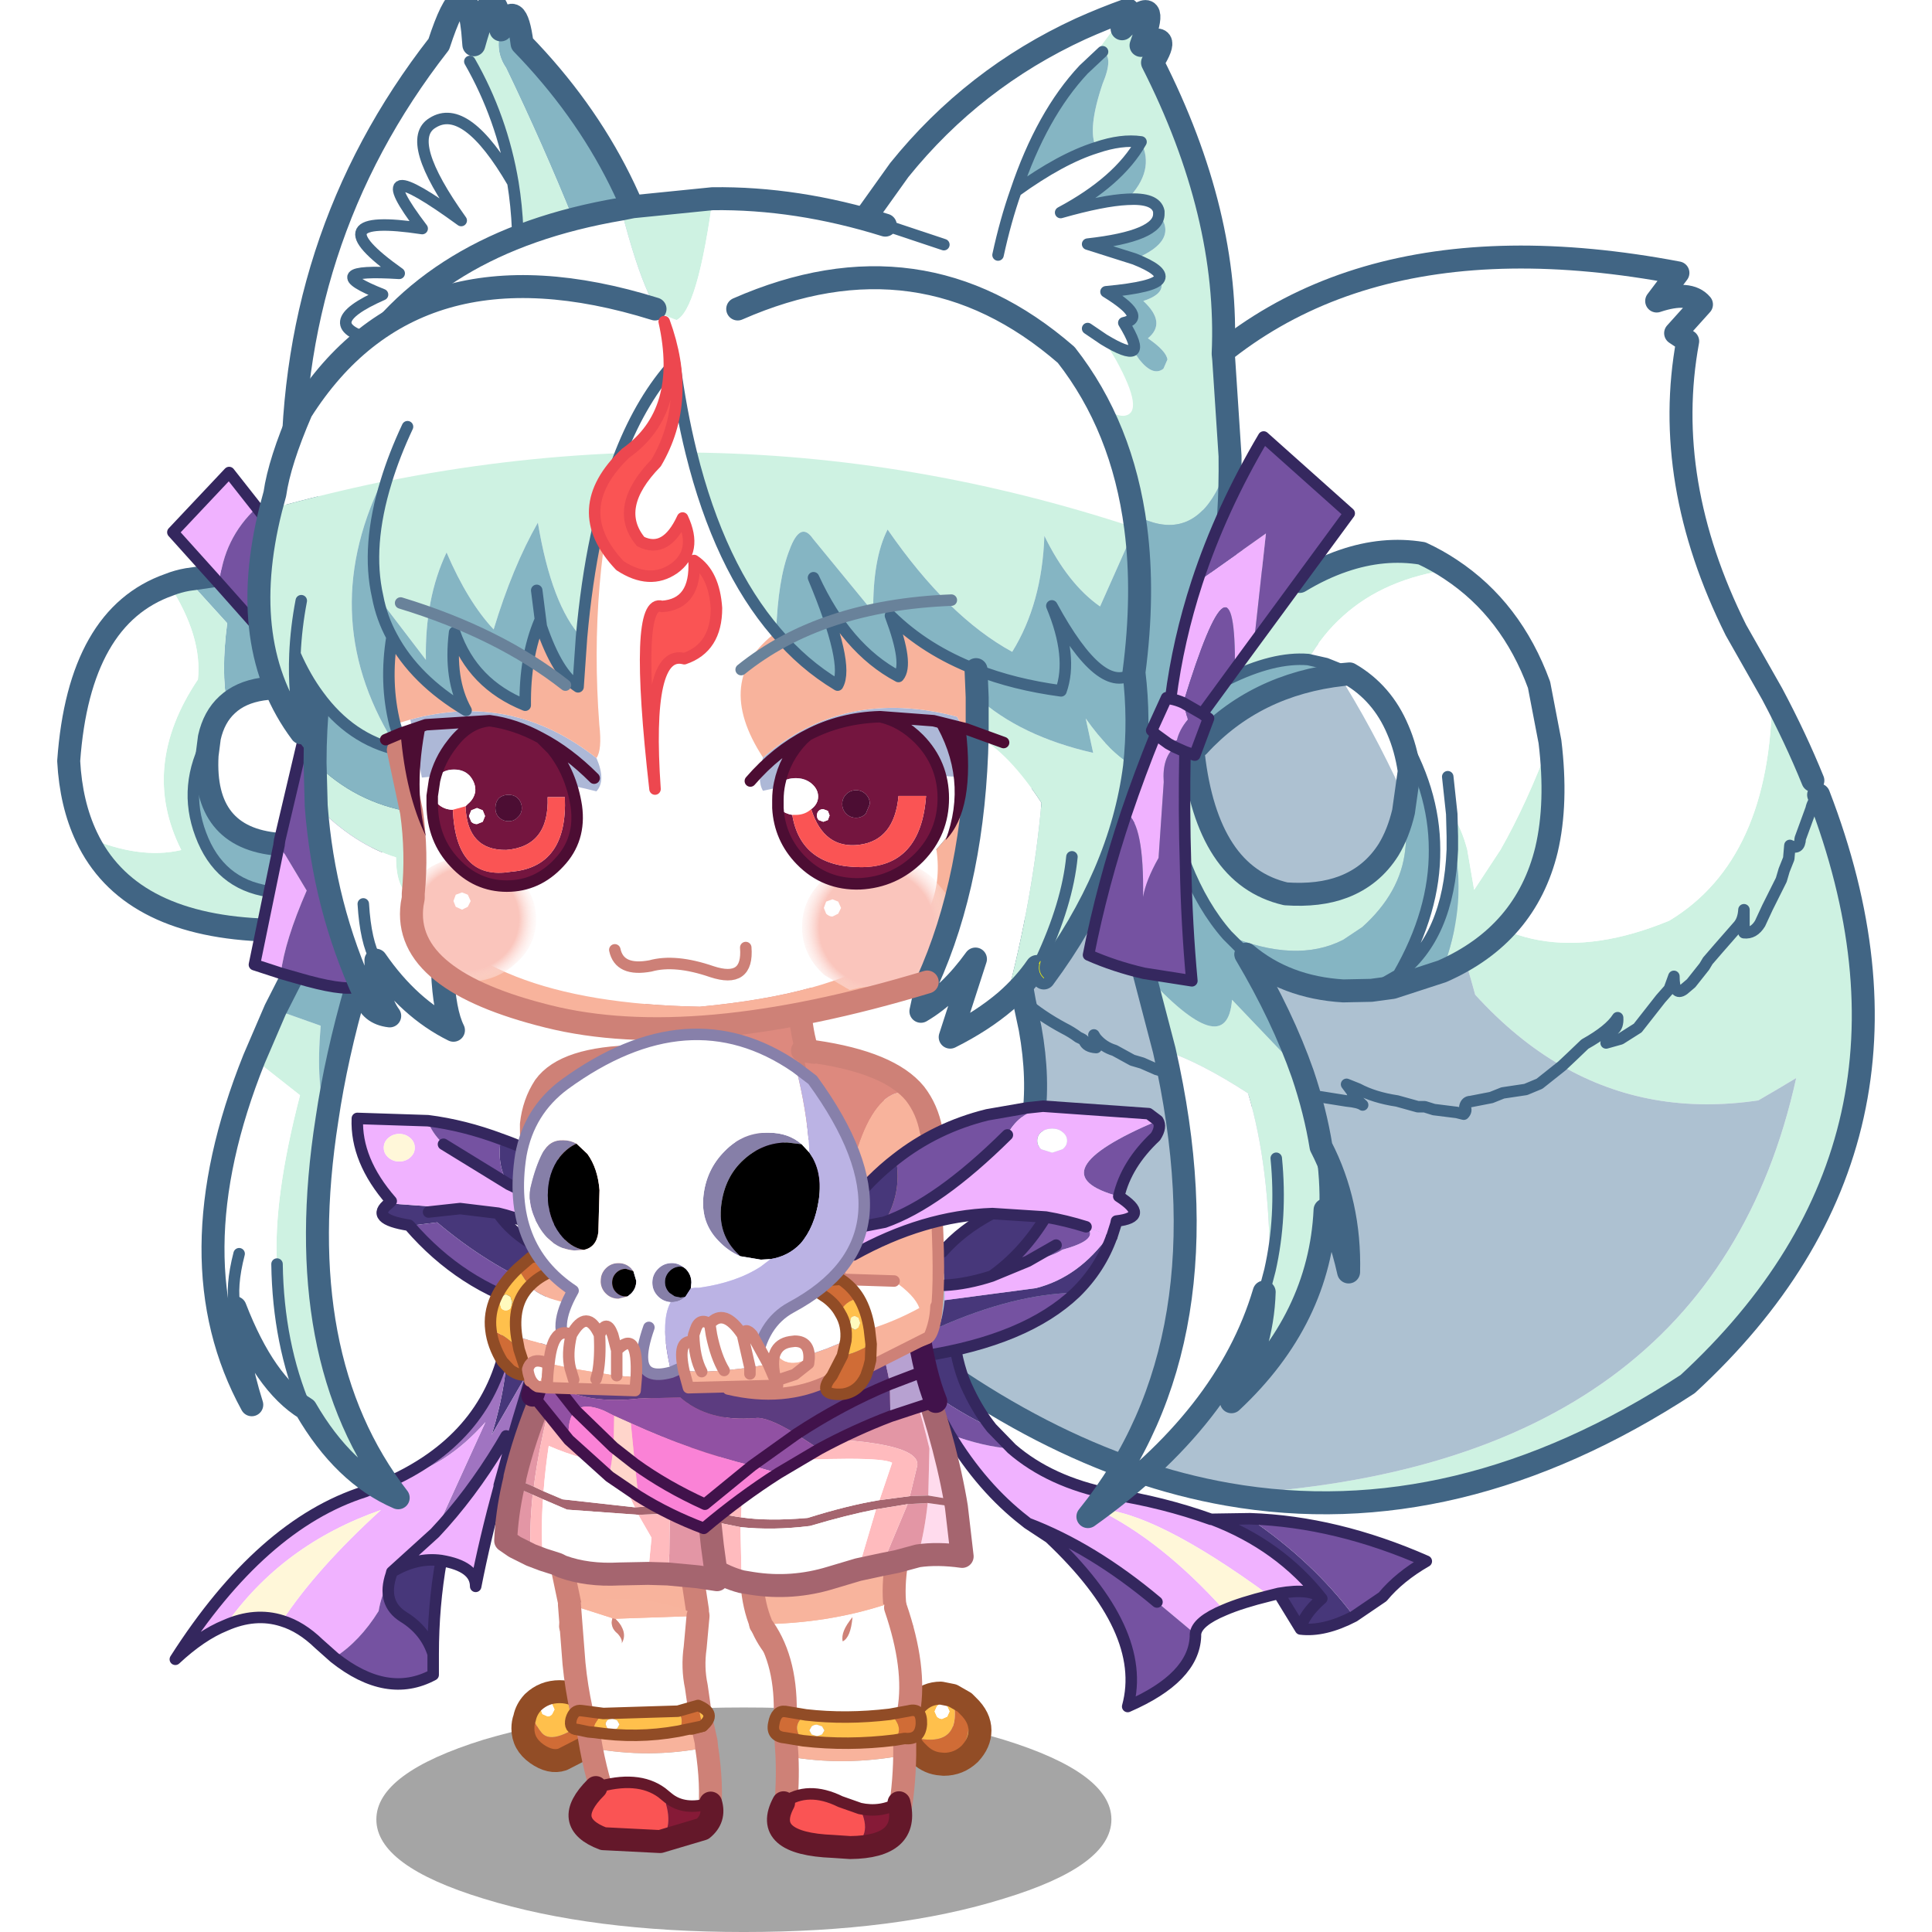 <svg xmlns:ffdec="https://www.free-decompiler.com/flash" xmlns:xlink="http://www.w3.org/1999/xlink" ffdec:objectType="frame" height="90" width="90" xmlns="http://www.w3.org/2000/svg"><use ffdec:characterId="36" height="90.55" transform="translate(0 -.55)" width="92.25" xlink:href="#a"/><defs><g id="a" transform="translate(0 .55)"><use ffdec:characterId="4" height="90" width="90" xlink:href="#b"/><use ffdec:characterId="35" height="158.55" transform="matrix(.571 0 0 .571 2.486 -.542)" width="157.2" xlink:href="#c"/></g><g id="b"><use ffdec:characterId="1" height="0" transform="matrix(.44 0 0 .44 0 .4)" width="0" xlink:href="#sprite2"/><use ffdec:characterId="3" height="69.95" transform="scale(1.135 1.287)" width="79.3" xlink:href="#d"/></g><g id="c" transform="translate(1.25 .95)"><use ffdec:characterId="5" height="19.55" transform="matrix(.937 0 0 .937 25.1 139.3)" width="64" xlink:href="#e"/><use ffdec:characterId="6" height="110.5" transform="matrix(.937 0 0 .937 63.213 20.013)" width="89.8" xlink:href="#f"/><use ffdec:characterId="7" height="31.4" transform="matrix(.937 0 0 .937 8.232 108.431)" width="32.65" xlink:href="#g"/><use ffdec:characterId="8" height="33.2" transform="matrix(.937 0 0 .937 68.781 108.582)" width="45.3" xlink:href="#h"/><use ffdec:characterId="9" height="13.4" transform="matrix(.937 0 0 .937 69.356 98.531)" width="17.3" xlink:href="#i"/><use ffdec:characterId="10" height="45.2" transform="matrix(.937 0 0 .937 51.013 109.313)" width="25.9" xlink:href="#j"/><use ffdec:characterId="11" height="42.85" transform="matrix(.937 0 0 .937 34.713 111.213)" width="20.4" xlink:href="#k"/><use ffdec:characterId="12" height="23.15" transform="matrix(.937 0 0 .937 36.913 103.463)" width="37.1" xlink:href="#l"/><use ffdec:characterId="13" height="33.65" transform="matrix(.937 0 0 .937 38.316 78.113)" width="34.2" xlink:href="#m"/><use ffdec:characterId="14" height="27.2" transform="matrix(.937 0 0 .937 58.928 84.77)" width="13.35" xlink:href="#n"/><use ffdec:characterId="15" height="25.9" transform="matrix(.937 0 0 .937 36.813 85.263)" width="11.15" xlink:href="#o"/><use ffdec:characterId="16" height="17.45" transform="matrix(.937 0 0 .937 23.081 90.681)" width="18.7" xlink:href="#p"/><use ffdec:characterId="17" height="14" transform="matrix(.937 0 0 .937 63.181 89.731)" width="28.05" xlink:href="#q"/><use ffdec:characterId="18" height="47.35" transform="matrix(.937 0 0 .937 10.813 78.763)" width="18.15" xlink:href="#r"/><use ffdec:characterId="19" height="32.8" transform="matrix(.937 0 0 .937 -.937 46.063)" width="23.4" xlink:href="#s"/><use ffdec:characterId="20" height="45.9" transform="matrix(.937 0 0 .937 8.031 38.081)" width="20.85" xlink:href="#t"/><use ffdec:characterId="21" height="70.25" transform="matrix(.937 0 0 .937 64.013 -.137)" width="33.8" xlink:href="#u"/><use ffdec:characterId="22" height="45.25" transform="matrix(.937 0 0 .937 17.313 -.937)" width="34.7" xlink:href="#v"/><use ffdec:characterId="23" height="75" transform="matrix(.937 0 0 .937 14.571 15.274)" width="78.7" xlink:href="#w"/><use ffdec:characterId="24" height="57.7" transform="matrix(.937 0 0 .937 82.213 70.6)" width="24.7" xlink:href="#x"/><use ffdec:characterId="25" height="40.25" transform="matrix(.937 0 0 .937 90.675 44.063)" width="33.45" xlink:href="#y"/><use ffdec:characterId="26" height="48.35" transform="matrix(.937 0 0 .937 82.731 35.181)" width="23.7" xlink:href="#z"/><use ffdec:characterId="27" height="12.4" transform="matrix(.937 0 0 .937 33.931 102.031)" width="14.15" xlink:href="#A"/><use ffdec:characterId="28" height="11.5" transform="matrix(.937 0 0 .937 52.581 103.431)" width="19.9" xlink:href="#B"/><use ffdec:characterId="29" height="32.6" transform="matrix(.937 0 0 .937 36.231 83.931)" width="31.1" xlink:href="#C"/></g><g id="f"><path d="m83.4 45.6.5 1.25q-.55.65-.65 1.2l-.95 2.6q-.05 1.05-.9.6l-.1 1.15-.4 1-.25.85-.4.8-.8 1.6-.65 1.4q-.55.9-1.4.8v-2q-.05.85-.45 1.35l-1.75 2-.95 1.1-.3.5-1.15 1.45-.65.55q-.85.6-.85-1.15l-.4 1.1-.75.85-2 2.55-1.5.95-1.25.35.65-1.15q.4-.3.35-1.05-.7 1.1-2.85 2.3l-1.15 1.1-.85.8.85-.8 1.15-1.1q2.15-1.2 2.85-2.3.05.75-.35 1.05l-.65 1.15 1.25-.35 1.5-.95 2-2.55.75-.85.4-1.1q0 1.75.85 1.15l.65-.55 1.15-1.45.3-.5.95-1.1 1.75-2q.4-.5.45-1.35v2q.85.1 1.4-.8l.65-1.4.8-1.6.4-.8.25-.85.4-1 .1-1.15q.85.45.9-.6l.95-2.6q.1-.55.65-1.2 11.6 30.1-11.4 51.3-20.05 13.1-40.05 9.6 42-2.3 49.5-36.25-1.65 1-3.3 1.95-9.45 1.4-17.1-3-4-2.3-7.55-6.2-1.45-5.3-3.25-10.05Q58.3 63 70.9 57.8q8.85-5.35 8.95-19.75 2.05 3.85 3.55 7.55" fill="#cef2e2" fill-rule="evenodd" transform="translate(1 1)"/><path d="M79.85 38.05q-.1 14.4-8.95 19.75-12.6 5.2-20.15-3.6-9.15-24.8-26.55-37l1.4-2.35Q40.55-4.5 71.65 1.4L69.8 3.85q2.85-.95 3.9.3l-2.25 2.5 1.05.7q-2.25 12.2 4.2 25.15l3.15 5.55" fill="#fff" fill-rule="evenodd" transform="translate(1 1)"/><path d="M50.75 54.2q1.8 4.75 3.25 10.05 3.55 3.9 7.55 6.2L59.6 72l-1.2.5-2 .3-1 .4-1.8.35q-.4 0-.5.45.2.35-.1.65l-.6-.15-2-.25-.8-.25H49l-1.8-.5q-2-.3-3.4-1.05l-1-.4.45.6q.2.55.95 1.2-.35-.25-1.4-.35l-2.2-.35-1.8-.25-2.2-.45q1.65.5 2.2 1.8l-2.4-.3-1-.2-1.4-.35-2-.65-1.6-.5q-.95-.25-2.15-.9l-2-.6L25 70.2l-.85-.25-1.55-.85q-1-.3-1.65-1.1.65.8 1.65 1.1l1.55.85.85.25 1.25.55 2 .6q1.2.65 2.15.9l1.6.5 2 .65 1.4.35 1 .2 2.4.3q-.55-1.3-2.2-1.8l2.2.45 1.8.25 2.2.35q1.05.1 1.4.35-.75-.65-.95-1.2l-.45-.6 1 .4q1.4.75 3.4 1.05l1.8.5h.6l.8.25 2 .25.6.15q.3-.3.1-.65.1-.45.5-.45l1.8-.35 1-.4 2-.3 1.2-.5 1.95-1.55q7.65 4.4 17.1 3 1.65-.95 3.3-1.95-7.5 33.95-49.5 36.25Q16.2 104.9 0 91.05 18.45 84.9 15.25 67.2l-.5-2.35q-4.5-23.2 9.45-47.65 17.4 12.2 26.55 37m-29.9 13.85.1-.05-.15-.25.05.3.15.8q-.85-.05-1.05-.6-.05-.1-.5-.3-.6-.45-1.3-.8-1.95-1.05-3.4-2.3 1.45 1.25 3.4 2.3.7.35 1.3.8.45.2.5.3.2.55 1.05.6l-.15-.8" fill="#adc1d1" fill-rule="evenodd" transform="translate(1 1)"/><path d="m83.9 46.85-.5-1.25M61.55 70.45l.85-.8 1.15-1.1q2.15-1.2 2.85-2.3.05.75-.35 1.05l-.65 1.15 1.25-.35 1.5-.95 2-2.55.75-.85.4-1.1q0 1.75.85 1.15l.65-.55 1.15-1.45.3-.5.95-1.1 1.75-2q.4-.5.45-1.35v2q.85.1 1.4-.8l.65-1.4.8-1.6.4-.8.25-.85.4-1 .1-1.15q.85.45.9-.6l.95-2.6q.1-.55.65-1.2M20.95 68q.65.8 1.65 1.1l1.55.85.85.25 1.25.55 2 .6q1.2.65 2.15.9l1.6.5 2 .65 1.4.35 1 .2 2.4.3q-.55-1.3-2.2-1.8l2.2.45 1.8.25 2.2.35q1.05.1 1.4.35-.75-.65-.95-1.2l-.45-.6 1 .4q1.4.75 3.4 1.05l1.8.5h.6l.8.25 2 .25.6.15q.3-.3.1-.65.1-.45.5-.45l1.8-.35 1-.4 2-.3 1.2-.5 1.95-1.55m-40.7-2.4.15.8q-.85-.05-1.05-.6-.05-.1-.5-.3-.6-.45-1.3-.8-1.95-1.05-3.4-2.3m6.1 3.2-.05-.3.15.25" fill="none" stroke="#416584" stroke-linecap="round" stroke-linejoin="round" transform="translate(1 1)"/><path d="M84.4 46.6q-1.5-3.7-3.55-7.55L77.7 33.5q-6.45-12.95-4.2-25.15l-1.05-.7 2.25-2.5q-1.05-1.25-3.9-.3l1.85-2.45Q41.55-3.5 26.6 15.85l-1.4 2.35q-13.95 24.45-9.45 47.65l.5 2.35Q19.45 85.9 1 92.05q16.2 13.85 32.45 16.7 20 3.5 40.05-9.6 23-21.2 11.4-51.3" fill="none" stroke="#416584" stroke-linecap="round" stroke-linejoin="round" stroke-width="2"/></g><g id="g"><path d="m28.95 0 2.7 1.55-.05.15-4.05 7q1.4-4.55 1.4-8.7m-5.8 19.65q-.7 3.95-.7 8.15-.65-2.05-2.6-3.25-1.9-1.2-1.05-3.7l.05-.2q2.15-1.3 4.3-1" fill="#47377a" fill-rule="evenodd" transform="translate(.5 .5)"/><path d="M28.95 0q0 4.15-1.4 8.7l4.05-7q-1.85 5.75-3.4 11.4.55-2.25.1-3.45l.5-.85-.5.85q-2.6 4.3-5.7 7.6L27 7.6q-3.5 3.95-7.6 4.85Q27.6 8.4 28.95 0" fill="#a074c1" fill-rule="evenodd" transform="translate(.5 .5)"/><path d="m28.2 13.1-.1.3.15-.35q-1.3 4.75-2.1 8.85 0-1.75-3-2.25-2.15-.3-4.3 1l-.05.2q-.9 1.9-1.1 3.2-1.65 2.65-3.85 4.05l-1.35-1.2q-1.55-1.5-3.2-2 3-4.55 8.6-9.65-8.6 3-13.55 10.05-2.1.85-4.35 2.95 7.5-11.75 16.5-14.6l2.9-1.2q4.1-.9 7.6-4.85l-4.4 9.65q3.1-3.3 5.7-7.6.45 1.2-.1 3.45m-5.6 4.15-3.75 3.4 3.75-3.4" fill="#f0b2ff" fill-rule="evenodd" transform="translate(.5 .5)"/><path d="M22.45 27.8v1.8q-4 2.15-8.6-1.5 2.2-1.4 3.85-4.05.2-1.3 1.1-3.2-.85 2.5 1.05 3.7 1.95 1.2 2.6 3.25" fill="#7552a1" fill-rule="evenodd" transform="translate(.5 .5)"/><path d="M9.3 24.9q-2.35-.75-4.95.4Q9.3 18.25 17.9 15.25q-5.6 5.1-8.6 9.65" fill="#fff7d9" fill-rule="evenodd" transform="translate(.5 .5)"/><path d="m31.6 1.7.05-.15L28.95 0Q27.6 8.4 19.4 12.45l-2.9 1.2Q7.5 16.5 0 28.25q2.25-2.1 4.35-2.95 2.6-1.15 4.95-.4 1.65.5 3.2 2l1.35 1.2q4.6 3.65 8.6 1.5v-1.8q0-4.2.7-8.15 3 .5 3 2.25.8-4.1 2.1-8.85M31.6 1.7q-1.85 5.75-3.4 11.4m.6-4.3-.5.85q-2.6 4.3-5.7 7.6l-3.75 3.4q2.15-1.3 4.3-1m-4.35 1.2q-.85 2.5 1.05 3.7 1.95 1.2 2.6 3.25m-3.65-6.95.05-.2" fill="none" stroke="#34275e" stroke-linecap="round" stroke-linejoin="round" transform="translate(.5 .5)"/></g><g id="h"><path d="M.9 4.65Q.25 2.9 0 .75L3.15 0q.35 2.8 1.3 4.7.85 1.8 2 3.25Q3.7 6.65.9 4.65M25.65 15.9l3.3-.05q5.5 3.75 9.05 8.5-2.6 1.35-4.65 1.1l-1.9-3.1q2.85-.5 3.75.45-3.65-4.65-9.55-6.9m7.7 9.55q.25-1.25 1.85-2.65-1.6 1.4-1.85 2.65" fill="#47377a" fill-rule="evenodd" transform="translate(.5 .5)"/><path d="M8.2 9.75q3.35 2.9 8.6 3.95 4.55.7 8.75 2.2h.1q5.9 2.25 9.55 6.9-.9-.95-3.75-.45l-.8.2Q20.55 15.15 15.6 15q5.6 2.7 11.1 8.8-2.4 1-2.5 2.1l-3.35-2.8q-5.6-4.7-11.25-6.85l-.25-.2Q5.6 13.15 2.8 8.5q3 1.1 5.4 1.25" fill="#f0b2ff" fill-rule="evenodd" transform="translate(.5 .5)"/><path d="m6.45 7.95 1.75 1.8Q5.8 9.6 2.8 8.5l-1-1.8-.15-.25-.75-1.8q2.8 2 5.55 3.3m22.5 7.9q7.5.25 15.35 3.7-2.35 1.35-3.8 3.1l-2.5 1.7q-3.55-4.75-9.05-8.5M24.2 25.9v.2q-.15 3.6-5.9 6.1 1.8-6.6-6.8-14.7l-1.9-1.25q5.65 2.15 11.25 6.85l3.35 2.8" fill="#7552a1" fill-rule="evenodd" transform="translate(.5 .5)"/><path d="M30.65 22.55q-2.45.6-3.95 1.25-5.5-6.1-11.1-8.8 4.95.15 15.05 7.55" fill="#fff7d9" fill-rule="evenodd" transform="translate(.5 .5)"/><path d="M.9 4.65Q.25 2.9 0 .75L3.15 0q.35 2.8 1.3 4.7.85 1.8 2 3.25l1.75 1.8q3.35 2.9 8.6 3.95 4.55.7 8.75 2.2h.1l3.3-.05q7.5.25 15.35 3.7-2.35 1.35-3.8 3.1l-2.5 1.7q-2.6 1.35-4.65 1.1l-1.9-3.1-.8.2q-2.45.6-3.95 1.25-2.4 1-2.5 2.1v.2q-.15 3.6-5.9 6.1 1.8-6.6-6.8-14.7l-1.9-1.25-.25-.2Q5.6 13.15 2.8 8.5l-1-1.8-.15-.25-.75-1.8m8.7 11.6q5.65 2.15 11.25 6.85m10.6-.75q2.85-.5 3.75.45-3.65-4.65-9.55-6.9m9.55 6.9q-1.6 1.4-1.85 2.65" fill="none" stroke="#34275e" stroke-linecap="round" stroke-linejoin="round" transform="translate(.5 .5)"/></g><g id="i"><path d="M.4 12.4 0 11.2q1.1-.1 1.65-1.3 6.55-2.9 11.9-3Q9.25 11 .4 12.4M10.95.3l3.5.85q1.3 1.1-2.05 2-.85.6-3 1l-3.15 1.3Q9 3.5 10.95.3m.9 2.45L9.4 4.15l2.45-1.4" fill="#7552a1" fill-rule="evenodd" transform="translate(.1 .5)"/><path d="M1.65 9.9q.35-.9.5-2.35L10.1 6.5q3.75-.95 6.35-4.6l.25.1q-1 2.8-3.15 4.9-5.35.1-11.9 3m.5-3.65-.2-2.9Q3.65 1.4 6.3 0l4.65.3Q9 3.5 6.25 5.45q-2.15.7-4.1.8" fill="#47377a" fill-rule="evenodd" transform="translate(.1 .5)"/><path d="M2.15 7.55v-1.3q1.95-.1 4.1-.8l3.15-1.3q2.15-.4 3-1 3.35-.9 2.05-2l2 .75q-2.6 3.65-6.35 4.6L2.15 7.55" fill="#f0b2ff" fill-rule="evenodd" transform="translate(.1 .5)"/><path d="M1.95 3.35Q3.65 1.4 6.3 0m10.4 2q-1 2.8-3.15 4.9Q9.25 11 .4 12.4m9-8.25-3.15 1.3q-2.15.7-4.1.8m7.25-2.1 2.45-1.4m-5.6 2.7Q9 3.5 10.95.3" fill="none" stroke="#34275e" stroke-linecap="round" stroke-linejoin="round" transform="translate(.1 .5)"/></g><g id="j"><path d="M16.5 22.2q.15 1.05.6 1.95-5.3 2.25-10.8 1.95-.9-1-1.45-2.35 6.05.7 11.65-1.55" fill="#fff" fill-rule="evenodd" transform="translate(1 1)"/><path d="M16.65 18.3q-.35 2.2-.15 3.9-5.6 2.25-11.65 1.55-.65-1.55-.8-3.55 3.5.55 6.9-.5l2.35-.7 2.1-.45 1.25-.25" fill="#f8b49d" fill-rule="evenodd" transform="translate(1 1)"/><path d="M17.65 19.3q-.35 2.2-.15 3.9.15 1.05.6 1.95M7.3 27.1q-.9-1-1.45-2.35-.65-1.55-.8-3.55" fill="none" stroke="#ce8177" stroke-linecap="round" stroke-linejoin="round" stroke-width="2"/><path d="m17 .2 1.05-.2q2.65 7.05 3.7 12.95l-2.35-.4.1-4.1Q18.35 3.65 17 .2m4.85 13.35.5 4.3q-2.15-.3-3.85-.05.6-2.2.85-4.6l2.5.35" fill="#ffdbed" fill-rule="evenodd" transform="translate(1 1)"/><path d="m18.5 17.8-1.85.5-1.25.25 2.2-5.25 1.75-.1q-.25 2.4-.85 4.6M4.1 2.4 17 .2q1.35 3.45 2.5 8.25l-.1 4.1-1.6.05.65-2.7q.2-2.55-15-2.4l.65-5.1" fill="#e396a5" fill-rule="evenodd" transform="translate(1 1)"/><path d="m21.75 12.95.1.6-2.5-.35-1.75.1-2.75.45q-2.55.5-5.75 1.45-3.2.4-6.05.1l-3-.6L0 13.55q1.2.65 3.1.9 2.35.35 5.8.05 3.5-1.1 6.25-1.55l2.65-.35 1.6-.05 2.35.4" fill="#a5656f" fill-rule="evenodd" transform="translate(1 1)"/><path d="m15.4 18.55-2.1.45 1.55-5.25 2.75-.45-2.2 5.25m-12.25 1.5q-1.35-.35-2.7-1.2-.35-2.1-.4-4.15l3 .6.1 4.75M0 13.55Q-.05 8.1 1.55 2.85L4.1 2.4l-.65 5.1q15.2-.15 15 2.4l-.65 2.7-2.65.35 1.1-3.25Q15.1 9 3.3 9.7l-.2 4.75q-1.9-.25-3.1-.9" fill="#ffbbbe" fill-rule="evenodd" transform="translate(1 1)"/><path d="m13.3 19-2.35.7q-3.4 1.05-6.9.5l-.9-.15-.1-4.75q2.85.3 6.05-.1 3.2-.95 5.75-1.45L13.3 19M3.1 14.45l.2-4.75q11.8-.7 12.95 0l-1.1 3.25q-2.75.45-6.25 1.55-3.45.3-5.8-.05" fill="#fff" fill-rule="evenodd" transform="translate(1 1)"/><path d="m18 1.2 1.05-.2q2.65 7.05 3.7 12.95l.1.6.5 4.3q-2.15-.3-3.85-.05l-1.85.5-1.25.25-2.1.45-2.35.7q-3.4 1.05-6.9.5l-.9-.15q-1.35-.35-2.7-1.2-.35-2.1-.4-4.15L1 14.55Q.95 9.1 2.55 3.85L5.1 3.4 18 1.2z" fill="none" stroke="#a5656f" stroke-linecap="round" stroke-linejoin="round" stroke-width="2"/><path d="m21.05 30.9-.45-.2q-.25 0-.45.2l-.2.45.2.45q.2.2.45.2l.45-.2.2-.45-.2-.45m-3.4 2.6-.1-.75q0-1.25.85-2.1.85-.9 2.1-.9l1 .2q1.15 4.95-3.85 3.55m4.9-2.95.3.3q1.05 1 1.05 2.15 0 1.1-.9 2.05-.95.9-2.25.9l-.5-.05q3.65-1.35 2.3-5.35" fill="#ffc04c" fill-rule="evenodd" transform="translate(1 1)"/><path d="m21.05 30.9.2.45-.2.45-.45.2q-.25 0-.45-.2l-.2-.45.2-.45q.2-.2.45-.2l.45.2" fill="#fff" fill-rule="evenodd" transform="translate(1 1)"/><path d="m21.5 29.95 1.05.6q1.35 4-2.3 5.35-1-.15-1.75-.95-.7-.65-.85-1.45 5 1.4 3.85-3.55" fill="#d06c36" fill-rule="evenodd" transform="translate(1 1)"/><path d="m18.65 34.5-.1-.75q0-1.25.85-2.1.85-.9 2.1-.9l1 .2 1.05.6.3.3q1.05 1 1.05 2.15 0 1.1-.9 2.05-.95.9-2.25.9l-.5-.05q-1-.15-1.75-.95-.7-.65-.85-1.45z" fill="none" stroke="#924d26" stroke-linecap="round" stroke-linejoin="round" stroke-width="2"/><path d="M11.95 25.25q.7-.35.85-2.1-1.05 1.25-.85 2.1m4.6-2.95q1.8 5.25 1.15 9l-1.65.3q-3.8.45-7.3.05l-1.8-.3Q7 26.6 4.8 23.75q5.75-.05 10.85-1.7l.9.25m.8 12.85q-.05 3-.55 5.55-5.7 1.2-9.85-.8.25-2.25.15-4.65 4.95.9 10.25-.1" fill="#fff" fill-rule="evenodd" transform="translate(1 1)"/><path d="M17.35 33.7v1.45q-5.3 1-10.25.1l-.1-1.6 1.5.25q3.9.45 7.95-.05l.9-.15" fill="#f8b39c" fill-rule="evenodd" transform="translate(1 1)"/><path d="M11.95 25.25q-.2-.85.85-2.1-.15 1.75-.85 2.1" fill="#ce8177" fill-rule="evenodd" transform="translate(1 1)"/><path d="M4.8 23.75q6.55-2.85 10.85-1.7-5.1 1.65-10.85 1.7" fill="#f8b49d" fill-rule="evenodd" transform="translate(1 1)"/><path d="M17.55 23.3q1.8 5.25 1.15 9m-10.75.05Q8 27.6 5.8 24.75m12.55 9.95v1.45q-.05 3-.55 5.55-5.7 1.2-9.85-.8.25-2.25.15-4.65l-.1-1.6" fill="none" stroke="#ce8177" stroke-linecap="round" stroke-linejoin="round" stroke-width="2"/><path d="m16.05 31.6 1.65-.3q1.15-.3 1.1 1.15-.1 1.4-1.45 1.25l-.9.15q.95-1.15-.4-2.25M8.5 33.9 7 33.65q-1.3-.1-1.05-1.25.2-1.15 1-1.05l1.8.3q-1.4.9-.25 2.25" fill="#d06c36" fill-rule="evenodd" transform="translate(1 1)"/><path d="M16.45 33.85q-4.05.5-7.95.05-1.15-1.35.25-2.25 3.5.4 7.3-.05 1.35 1.1.4 2.25m-6.3-1.2-.45-.15q-.25 0-.45.15l-.2.35.2.35.45.15.45-.15.2-.35-.2-.35" fill="#ffc04c" fill-rule="evenodd" transform="translate(1 1)"/><path d="m10.15 32.65.2.35-.2.35-.45.15-.45-.15-.2-.35.2-.35q.2-.15.45-.15l.45.15" fill="#fff" fill-rule="evenodd" transform="translate(1 1)"/><path d="m16.05 31.6 1.65-.3q1.15-.3 1.1 1.15-.1 1.4-1.45 1.25l-.9.15q-4.05.5-7.95.05L7 33.65q-1.3-.1-1.05-1.25.2-1.15 1-1.05l1.8.3q3.5.4 7.3-.05z" fill="none" stroke="#914c26" stroke-linecap="round" stroke-linejoin="round" transform="translate(1 1)"/><path d="M6.8 39.3q2.1-1.5 4.95-.1l1.7.6q1.2 2.45-.85 3.4l-1.5-.1q-6.2-.25-4.3-3.8" fill="#fa5454" fill-rule="evenodd" transform="translate(1 1)"/><path d="M13.45 39.8q1.8.4 3.4-.5.95 3.85-4.25 3.9 2.05-.95.85-3.4" fill="#861a37" fill-rule="evenodd" transform="translate(1 1)"/><path d="M6.8 39.3q2.1-1.5 4.95-.1l1.7.6q1.8.4 3.4-.5" fill="none" stroke="#64182a" stroke-linecap="round" stroke-linejoin="round" transform="translate(1 1)"/><path d="M17.85 40.3q.95 3.85-4.25 3.9l-1.5-.1q-6.2-.25-4.3-3.8" fill="none" stroke="#64182a" stroke-linecap="round" stroke-linejoin="round" stroke-width="2"/></g><g id="k"><path d="m16.6 22.2-.2.8-10.25-1-.5-.1.1-.8-.05-.5 1.2.5 3.45.9 6.25.2" fill="#fff" fill-rule="evenodd" transform="translate(1 1)"/><path d="M4.9 16.7q2.2.8 5 .65l2.5-.05 1.7.05 2.15.2.45 2.95v.6l-.1.9v.2l-6.25-.2-3.45-.9-1.2-.5v-.1l-.8-3.8" fill="#f8b39c" fill-rule="evenodd" transform="translate(1 1)"/><path d="m17.25 18.55.45 2.95v.6l-.1.9v.2l-.2.8M6.65 22.9l.1-.8-.05-.5v-.1l-.8-3.8" fill="none" stroke="#ce8177" stroke-linecap="round" stroke-linejoin="round" stroke-width="2"/><path d="M.8 9.05v-.1q.8-3.4 2.35-7.1l.4-.9.4-.95.6.1-.25.85-.25.9Q2.9 6.2 2.45 9.75L.8 9.05M13.6 1.2l3.25.4.05.25q.2 4.65.65 9l-3.25.5q-.1-4.35-.6-9.5l-.1-.65m4.05 10.5.35 3.2.4 2.95-1.65-.25-.5-.05-2.15-.2.1-.95.05-.8.05-3.5 3.35-.4m-15.45 4L.8 15l-.8-.55q.1-2.3.65-4.75l1.7.75q-.3 2.9-.15 5.25" fill="#e396a5" fill-rule="evenodd" transform="translate(1 1)"/><path d="m17.55 10.85.1.85-3.35.4-2.75.1-6.2-.45-2.1-.9-.9-.4-1.7-.75.15-.65 1.65.7.85.4 1.65.7 6.3.7 3.05-.2 3.25-.5" fill="#a5656f" fill-rule="evenodd" transform="translate(1 1)"/><path d="m4.55.1 9.05 1.1.1.65q.5 5.15.6 9.5l-3.05.2q-.85-1.7-1.55-3.7Q6.75 7.5 3.75 6.2q-.3 2-.45 3.95l-.85-.4q.45-3.55 1.6-7.9l.25-.9.25-.85m9.55 17.25-1.7-.05.3-3.1-1.15-2 2.75-.1-.05 3.5-.05.8-.1.95M3.25 16.1l-1.05-.4q-.15-2.35.15-5.25l.9.4q-.2 2.75 0 5.25" fill="#ffbbbe" fill-rule="evenodd" transform="translate(1 1)"/><path d="m12.4 17.3-2.5.05q-2.8.15-5-.65l-.4-.2-1.25-.4q-.2-2.5 0-5.25l2.1.9 6.2.45 1.15 2-.3 3.1m-9.1-7.15q.15-1.95.45-3.95 3 1.3 5.95 1.65.7 2 1.55 3.7l-6.3-.7-1.65-.7" fill="#fff" fill-rule="evenodd" transform="translate(1 1)"/><path d="M1.8 10.05v-.1q.8-3.4 2.35-7.1l.4-.9.4-.95.6.1 9.05 1.1 3.25.4.05.25q.2 4.65.65 9l.1.85.35 3.2.4 2.95-1.65-.25-.5-.05-2.15-.2-1.7-.05-2.5.05q-2.8.15-5-.65l-.4-.2-1.25-.4-1.05-.4-1.4-.7-.8-.55q.1-2.3.65-4.75l.15-.65z" fill="none" stroke="#a5656f" stroke-linecap="round" stroke-linejoin="round" stroke-width="2"/><path d="m2.35 28.55.05-.05q.95-.9 2.3-.9 1.35 0 2.25.9l.75 1.1q-3.5 2.8-4.55 1.6-1.05-1.25-.8-2.65m5.25 3.2-.7.75-1.95 1q-1.05.35-2.25-.5t-1.2-2.2q0-.5.15-.9 1.45 4.6 5.95 1.85m-3.55-2.2.2-.4-.2-.45q-.15-.15-.4-.15l-.45.15-.15.45.15.4.45.2q.25 0 .4-.2" fill="#ffc04c" fill-rule="evenodd" transform="translate(1 1)"/><path d="m7.7 29.6.15 1.05-.25 1.1Q3.1 34.5 1.65 29.9q.15-.75.7-1.35-.25 1.4.8 2.65 1.05 1.2 4.55-1.6" fill="#d06c36" fill-rule="evenodd" transform="translate(1 1)"/><path d="M4.05 29.55q-.15.2-.4.2l-.45-.2-.15-.4.15-.45.45-.15q.25 0 .4.15l.2.45-.2.4" fill="#fff" fill-rule="evenodd" transform="translate(1 1)"/><path d="m3.35 29.55.05-.05q.95-.9 2.3-.9 1.35 0 2.25.9l.75 1.1.15 1.05-.25 1.1-.7.75-1.95 1q-1.05.35-2.25-.5t-1.2-2.2q0-.5.15-.9.15-.75.7-1.35z" fill="none" stroke="#924d26" stroke-linecap="round" stroke-linejoin="round" stroke-width="2"/><path d="M9.3 21.2q-.25.8.45 1.35.45.5.35.85.6-1-.55-2.15l7.2-.25-.25 2.75q-.25 1.75.1 3.4l.25 1.75-.5.15-1.35.25-1.2.2q-2.55.3-5.3 0l-1.9-.25q-.45-2.05-.65-4.1L5.55 20l3.75 1.2m8.2 11.25q.5 3.25.25 5.8l-8.45.3Q8.15 36.2 7.45 32.5q5.05.95 10.05-.05" fill="#fff" fill-rule="evenodd" transform="translate(1 1)"/><path d="M9.55 21.25q1.15 1.15.55 2.15.1-.35-.35-.85-.7-.55-.45-1.35l.25.05" fill="#ce8177" fill-rule="evenodd" transform="translate(1 1)"/><path d="M9.3 21.2 5.55 20q6.65-1.3 11.2 1l-7.2.25-.25-.05" fill="#f8b49d" fill-rule="evenodd" transform="translate(1 1)"/><path d="m16.35 29.05.5-.15q1.6.6.3 1.7l-.95.25q.8-.85.15-1.8" fill="#ffc04c" fill-rule="evenodd" transform="translate(1 1)"/><path d="m17.15 30.6.3 1.35.05.5q-5 1-10.05.05l-.25-1.4.55.05q3.05.45 6.05.1l1.2-.2 1.2-.2.95-.25" fill="#f8b39c" fill-rule="evenodd" transform="translate(1 1)"/><path d="m6.55 21 .4 5.15q.2 2.05.65 4.1m10.25-.35-.25-1.75q-.35-1.65-.1-3.4l.25-2.75m.4 9.6.3 1.35.05.5q.5 3.25.25 5.8l-8.45.3Q9.15 37.2 8.45 33.5l-.25-1.4" fill="none" stroke="#ce8177" stroke-linecap="round" stroke-linejoin="round" stroke-width="2"/><path d="m16.35 29.05.5-.15m-.65 1.95.95-.25" fill="none" stroke="#914c26" stroke-linecap="round" stroke-linejoin="round" transform="translate(1 1)"/><path d="m7.75 31.15-.55-.05-.95-.2q-.75-.05-.55-.9.25-.85.9-.75l1.9.25q-1.05 1-.75 1.65M15 29.3l1.75-.5.4 1.8-2.15.45q.65-.85 0-1.75" fill="#d06c36" fill-rule="evenodd" transform="translate(1 1)"/><path d="M7.75 31.15q-.3-.65.75-1.65l6.5-.2q.65.9 0 1.75-3.6.65-7.25.1m9-2.35q1.7.7.4 1.8l-.4-1.8m-7.9 1.3q-.15.15-.15.35l.15.35.45.15.4-.15.2-.35-.2-.35-.4-.15q-.25 0-.45.15" fill="#ffc04c" fill-rule="evenodd" transform="translate(1 1)"/><path d="M8.85 30.1q.2-.15.45-.15l.4.15.2.35-.2.35-.4.15-.45-.15-.15-.35q0-.2.15-.35" fill="#fff" fill-rule="evenodd" transform="translate(1 1)"/><path d="m8.5 29.5-1.9-.25q-.65-.1-.9.75-.2.85.55.9l.95.2.55.05q3.65.55 7.25-.1l2.15-.45q1.3-1.1-.4-1.8l-1.75.5-6.5.2z" fill="none" stroke="#914c26" stroke-linecap="round" stroke-linejoin="round" transform="translate(1 1)"/><path d="M7.85 35.95q3.65-1.1 5.75.45 1.2 2.75-.15 4.25L8.5 40.4q-3.7-1.4-.65-4.45" fill="#fa5454" fill-rule="evenodd" transform="translate(1 1)"/><path d="m13.6 36.4.55.45q1.4 1.15 3.7.45.4 1.35-.7 2.25l-3.7 1.1q1.35-1.5.15-4.25" fill="#861a37" fill-rule="evenodd" transform="translate(1 1)"/><path d="M18.85 38.3q.4 1.35-.7 2.25l-3.7 1.1-4.95-.25q-3.7-1.4-.65-4.45" fill="none" stroke="#64182a" stroke-linecap="round" stroke-linejoin="round" stroke-width="2"/><path d="M7.85 35.95q3.65-1.1 5.75.45l.55.45q1.4 1.15 3.7.45" fill="none" stroke="#64182a" stroke-linecap="round" stroke-linejoin="round" transform="translate(1 1)"/></g><g id="l"><path d="M.9 7.5q1.35-3.35 3.05-5.65L28.1.35q2.45 5.2 3 8.75-4.2 1.75-8.15 4.35 3.95-2.6 8.15-4.35l.05 2.8q-3.15 1.2-6.2 2.85l-2-1.3q-2.55-1.55-3.55-1.4-4.1.35-6.55-1.8l-3.6.1q-4.3.5-7.15-1.05L.9 7.5" fill="#5c3c80" fill-rule="evenodd" transform="translate(1 1)"/><path d="m28.1.35 5-.35q.3 4.5 1.15 7.9.35 1.45.85 2.7l-3.95 1.3-.05-2.8q-.55-3.55-3-8.75m6.15 7.55L31.1 9.1l3.15-1.2" fill="#b7a1d1" fill-rule="evenodd" transform="translate(1 1)"/><path d="m24.95 14.75-3.55 2.1-2.3-.65q-5.3-1.3-10.55-3.7l-1.45-.65-.9-.45q-1.7-.7-2.45 0-.75.65-.6 2.55L0 10.05.9 7.5l1.2 1.8q2.85 1.55 7.15 1.05l3.6-.1q2.45 2.15 6.55 1.8 1-.15 3.55 1.4L19.1 16.2l3.85-2.75 2 1.3M3.75 11.4 2.1 9.3l1.65 2.1" fill="#9151a3" fill-rule="evenodd" transform="translate(1 1)"/><path d="M21.4 16.85q-3.3 2.1-6.5 4.8-3.05-1.15-5.7-2.8l-.3-2.8q2.7 1.95 6.1 3.5l4.1-3.35-4.1 3.35q-3.4-1.55-6.1-3.5l-.35-3.55q5.25 2.4 10.55 3.7l2.3.65m-14.7.3-3.55-3.2q-.15-1.9.6-2.55.75-.7 2.45 0l.9.45-.05 2.75-.35 2.55M3.75 11.4l3.3 3.2-3.3-3.2" fill="#fa82d6" fill-rule="evenodd" transform="translate(1 1)"/><path d="m9.2 18.85-2.5-1.7.35-2.55 1.85 1.45-1.85-1.45.05-2.75 1.45.65.35 3.55.3 2.8" fill="#ffd5cb" fill-rule="evenodd" transform="translate(1 1)"/><path d="M1.9 8.5q1.35-3.35 3.05-5.65l24.15-1.5 5-.35q.3 4.5 1.15 7.9.35 1.45.85 2.7M1 11.05l.9-2.55" fill="none" stroke="#41124b" stroke-linecap="round" stroke-linejoin="round" stroke-width="2"/><path d="m35.1 10.6-3.95 1.3q-3.15 1.2-6.2 2.85l-3.55 2.1q-3.3 2.1-6.5 4.8-3.05-1.15-5.7-2.8l-2.5-1.7-3.55-3.2L0 10.05M.9 7.5l1.2 1.8 1.65 2.1 3.3 3.2 1.85 1.45q2.7 1.95 6.1 3.5l4.1-3.35 3.85-2.75q3.95-2.6 8.15-4.35l3.15-1.2" fill="none" stroke="#41124b" stroke-linecap="round" stroke-linejoin="round" transform="translate(1 1)"/></g><g id="m"><path d="M.75 8.5q1.9-4.2 1.2-8.5h12.8q-.65 4.55.9 8.4l3.25 2.25q1.55.85 3.2 2.25 1.65 1.4 2.4 2.8.7 1.4.45 3.25-.25 1.8-1.5 3.75-1.25 1.9-4.35 4.15L-4.65 24.1q-1.55-1.4-1.4-3.55.15-2.2 1.2-4.3l2.25-3.7L.65 8.8l.1-.3" fill="#dd897e" fill-rule="evenodd" transform="translate(8.2 1)"/><path d="M8.95 9.5q1.9-4.2 1.2-8.5h12.8q-.65 4.55.9 8.4l3.25 2.25q1.55.85 3.2 2.25 1.65 1.4 2.4 2.8.7 1.4.45 3.25-.25 1.8-1.5 3.75-1.25 1.9-4.35 4.15L3.55 25.1Q2 23.7 2.15 21.55q.15-2.2 1.2-4.3l2.25-3.7L8.85 9.8" fill="none" stroke="#ce8177" stroke-linecap="round" stroke-linejoin="round" stroke-width="2"/><path d="M-7.25 19.2q.85-2.15 3.45-3.6l.5-.25.1-.05 2.25-1.1q3.8-1.65 7.85-2.35l1.7-.3 2.45.85q6.05 2.3 10.1 5.7l-1.3 1.35q-6.15-4-12.2-6.05-8.35 1.65-14.9 5.8m-.45 2.55.2-1.55q6.45-3.85 14.95-5.7 6.1 2.35 11.2 5.8l-2.05 1q-8.7.35-18.2 0l-6.1.45" fill="#fff" fill-rule="evenodd" transform="translate(8.2 1)"/><path d="m21.15 18.1 1 .9q1.65 2 2.35 3.75l-4.65-3.3 1.3-1.35m2.45 5.95q-2.25 3.25-5.35 6.3-11.9 3.4-22.35.4-3.55-5.25-3.6-8.95v-.05l6.1-.45q9.5.35 18.2 0l2.05-1 4.95 3.75" fill="#d2caff" fill-rule="evenodd" transform="translate(8.2 1)"/><path d="m24.5 22.75-.9 1.3-4.95-3.75q-5.1-3.45-11.2-5.8-8.5 1.85-14.95 5.7l.25-1q6.55-4.15 14.9-5.8 6.05 2.05 12.2 6.05l4.65 3.3" fill="#b57cc4" fill-rule="evenodd" transform="translate(8.2 1)"/><path d="M-7.25 19.2q.85-2.15 3.45-3.6l.5-.25.1-.05 2.25-1.1q3.8-1.65 7.85-2.35l1.7-.3 2.45.85q6.05 2.3 10.1 5.7l1 .9M-4.1 30.75q-3.55-5.25-3.6-8.95m0-.05.2-1.55.25-1q6.55-4.15 14.9-5.8 6.05 2.05 12.2 6.05l4.65 3.3" fill="none" stroke="#815995" stroke-linecap="round" stroke-linejoin="round" transform="translate(8.2 1)"/><path d="m24.5 22.75-.9 1.3q-2.25 3.25-5.35 6.3-11.9 3.4-22.35.4" fill="none" stroke="#a090c2" stroke-linecap="round" stroke-linejoin="round" transform="translate(8.2 1)"/></g><g id="n"><path d="M11.95 3.65Q13 5 13.35 6.85q1.4 17.05-.3 18.1Q9.1 26.6 7.3 24q-1.85-2.65-2.15-6.4 1.8-15.55 6.8-13.95" fill="#f8b39c" fill-rule="evenodd" transform="translate(-1.15 1.1)"/><path d="M5.15 17.6q-.85-6.7.65-9.3Q2.95 4.8 2.15-.1l1 .15L3.2 0q6.55.95 8.75 3.65-5-1.6-6.8 13.95" fill="#dd897e" fill-rule="evenodd" transform="translate(-1.15 1.1)"/><path d="M5.15 17.6q-.85-6.7.65-9.3m7.55-1.45q1.4 17.05-.3 18.1Q9.1 26.6 7.3 24q-1.85-2.65-2.15-6.4" fill="none" stroke="#ce8177" stroke-linecap="round" stroke-linejoin="round" transform="translate(-1.15 1.1)"/><path d="m1 1 1 .15m.05-.05q6.55.95 8.75 3.65 1.05 1.35 1.4 3.2" fill="none" stroke="#ce8177" stroke-linecap="round" stroke-linejoin="round" stroke-width="2"/></g><g id="o"><path d="M1.15 2.6Q6.1.5 9.2 16.55q-.9 9.55-7.35 7.35Q.05 23 0 5.9q.2-1.85 1.15-3.3" fill="#f8b39c" fill-rule="evenodd" transform="translate(1 1)"/><path d="M9.2 16.55Q6.1.5 1.15 2.6q1.8-2.5 8-2.6.75 10.15.05 16.55" fill="#dd897e" fill-rule="evenodd" transform="translate(1 1)"/><path d="M10.15 1q-6.2.1-8 2.6Q1.2 5.05 1 6.9q.05 17.1 1.85 18" fill="none" stroke="#ce8177" stroke-linecap="round" stroke-linejoin="round" stroke-width="2"/></g><g id="p"><path d="M17.65 7.5q-2.2-.55-4.45-1.65-1.1-1.55-.7-3.95 2.25.8 4.5 1.95l.65 3.65m-14.9 0 6.2.45 3.3.4q1.75 2.5 5.1 3.65l-1.1 2.95q-5-2.15-9.3-5.8l-2.4.3-.05-.05Q1 8.85 2.75 7.5m6.2.45-2.75.3 2.75-.3" fill="#47377a" fill-rule="evenodd" transform="translate(.5 .5)"/><path d="m17.65 7.5-.05 3q-2.8-1.55-5.35-2.15l-3.3-.4-6.2-.45.2-.2Q-.15 3.75 0 .1l6.15.2q.25.95 1.35 2.05l5.7 3.5q2.25 1.1 4.45 1.65M5 2.65q0-.5-.4-.85t-.95-.35q-.55 0-.95.35-.4.35-.4.85t.4.85q.4.35.95.35.55 0 .95-.35.4-.35.4-.85" fill="#f0b2ff" fill-rule="evenodd" transform="translate(.5 .5)"/><path d="m13.2 5.85-5.7-3.5Q6.4 1.25 6.15.3 9.3.7 12.5 1.9q-.4 2.4.7 3.95m-8.65 3.6 2.4-.3q4.3 3.65 9.3 5.8l-.95 1.5q-6.25-1.8-10.75-7" fill="#7552a1" fill-rule="evenodd" transform="translate(.5 .5)"/><path d="M5 2.65q0 .5-.4.85t-.95.35q-.55 0-.95-.35-.4-.35-.4-.85t.4-.85q.4-.35.95-.35.55 0 .95.35.4.35.4.85" fill="#fff7d9" fill-rule="evenodd" transform="translate(.5 .5)"/><path d="M12.25 8.35q2.55.6 5.35 2.15l.05-3q-2.2-.55-4.45-1.65l-5.7-3.5M6.15.3 0 .1q-.15 3.65 2.95 7.2l-.2.2Q1 8.85 4.5 9.4l.05.05q4.5 5.2 10.75 7l.95-1.5 1.1-2.95.25-1.5M8.95 7.95l3.3.4q1.75 2.5 5.1 3.65m.3-4.5L17 3.85Q14.75 2.7 12.5 1.9 9.3.7 6.15.3m.05 7.95 2.75-.3" fill="none" stroke="#34275e" stroke-linecap="round" stroke-linejoin="round" transform="translate(.5 .5)"/></g><g id="q"><path d="M4.1 4.65Q7.6 1.9 12.05.8L15.5.2l1.4-.15q-2.25.75-3.1 2.5-6 5.95-10.7 7.6 1.55-2.6 1-5.5M26.9 1.3q.35.55-.2 1.4-2.55 2.4-3.2 5.2-7.45-2 3.4-6.6" fill="#7552a1" fill-rule="evenodd" transform="translate(.5 .5)"/><path d="M16.75 2.3q-.35.3-.35.75t.35.75l.95.3.9-.3q.4-.3.4-.75t-.4-.75q-.35-.3-.9-.3t-.95.3M16.9.05l9.2.65.8.6q-10.85 4.6-3.4 6.6 2.8 1.8-.2 2.15l-.05.25-.6 1-2-.75q-1.75-.55-3.5-.85l-4.65-.3Q6.5 9.6.4 13 0 12 0 10.75l3.1-.6q4.7-1.65 10.7-7.6.85-1.75 3.1-2.5" fill="#f0b2ff" fill-rule="evenodd" transform="translate(.5 .5)"/><path d="m23.25 10.3-.35 1.1-.25-.1.6-1M0 10.75l.1-2.1q1.8-2.3 4-4 .55 2.9-1 5.5l-3.1.6" fill="#47377a" fill-rule="evenodd" transform="translate(.5 .5)"/><path d="M16.75 2.3q.4-.3.95-.3.55 0 .9.3.4.3.4.75t-.4.75l-.9.3-.95-.3q-.35-.3-.35-.75t.35-.75" fill="#fff" fill-rule="evenodd" transform="translate(.5 .5)"/><path d="M4.1 4.65Q7.6 1.9 12.05.8L15.5.2l1.4-.15 9.2.65.8.6q.35.55-.2 1.4-2.55 2.4-3.2 5.2 2.8 1.8-.2 2.15l-.05.25-.35 1.1m-2.25-.85q-1.75-.55-3.5-.85l-4.65-.3Q6.5 9.6.4 13M.1 8.65q1.8-2.3 4-4m-1 5.5q4.7-1.65 10.7-7.6m-10.7 7.6-3.1.6" fill="none" stroke="#34275e" stroke-linecap="round" stroke-linejoin="round" transform="translate(.5 .5)"/></g><g id="r"><path d="m3.6 7.15 1.85-4.3 3.95 1.4q-.45 5.3.55 8.15-3.25 20.75 6.2 32.95Q11.4 43.3 8.1 37.6 5.7 31.95 5.6 25q-.35-5.65 2-14.7l-4-3.15" fill="#cef2e2" fill-rule="evenodd" transform="translate(1 1)"/><path d="M5.45 2.85 6.9 0l.4.1q3.9 1.15 5.2.8-1.75 6.05-2.55 11.5-1-2.85-.55-8.15l-3.95-1.4" fill="#85b5c3" fill-rule="evenodd" transform="translate(1 1)"/><path d="M8.1 37.6q-3.6-2.2-6.15-8.8 0 3.85 1.45 8.45-6.85-12.5.2-30.1l4 3.15q-2.35 9.05-2 14.7.1 6.95 2.5 12.6m-6.15-8.8q-.4-1.8.35-4.7-.75 2.9-.35 4.7" fill="#fff" fill-rule="evenodd" transform="translate(1 1)"/><path d="m4.6 8.15 1.85-4.3L7.9 1m5.6.9q-1.75 6.05-2.55 11.5-3.25 20.75 6.2 32.95Q12.4 44.3 9.1 38.6q-3.6-2.2-6.15-8.8 0 3.85 1.45 8.45-6.85-12.5.2-30.1" fill="none" stroke="#416584" stroke-linecap="round" stroke-linejoin="round" stroke-width="2"/><path d="M5.6 25q.1 6.95 2.5 12.6M2.3 24.1q-.75 2.9-.35 4.7" fill="none" stroke="#416584" stroke-linecap="round" stroke-linejoin="round" transform="translate(1 1)"/></g><g id="s"><path d="M13.8 11.2q-.55-2.85 0-7.1L10.35.3l2.1-.3 8.95 10.05q-5.3-1-7.6 1.15m3.6 16.25q-4.3-.65-5.9-4.95-1.6-4.25.75-8.45l-.2 1.55q-.4 7.2 6.2 7.75l.05.05-.9 4.05" fill="#85b5c3" fill-rule="evenodd" transform="translate(1 1)"/><path d="m10.35.3 3.45 3.8q-.55 4.25 0 7.1-1.15 1.05-1.55 2.85-2.35 4.2-.75 8.45 1.6 4.3 5.9 4.95l-.75 3.35q-11.55-.55-15.1-8.1 4.6 2 8.25 1.15Q6.15 16.6 11.25 9q.4-3.75-2.5-8.25.75-.3 1.6-.45" fill="#cef2e2" fill-rule="evenodd" transform="translate(1 1)"/><path d="M8.75.75q2.9 4.5 2.5 8.25-5.1 7.6-1.45 14.85-3.65.85-8.25-1.15Q.2 19.85 0 16.1.9 3.5 8.75.75" fill="#fff" fill-rule="evenodd" transform="translate(1 1)"/><path d="M14.8 12.2q2.3-2.15 7.6-1.15M13.45 1l-2.1.3q-.85.15-1.6.45Q1.9 4.5 1 17.1q.2 3.75 1.55 6.6 3.55 7.55 15.1 8.1m-4.4-16.75q.4-1.8 1.55-2.85m4.45 12.15q-6.6-.55-6.2-7.75l.2-1.55" fill="none" stroke="#416584" stroke-linecap="round" stroke-linejoin="round" stroke-width="2"/><path d="M17.4 27.45q-4.3-.65-5.9-4.95-1.6-4.25.75-8.45" fill="none" stroke="#416584" stroke-linecap="round" stroke-linejoin="round" transform="translate(1 1)"/></g><g id="t"><path d="M4.05 9.7 0 5.2 4.9 0l2.4 3.05Q4.4 5.75 4.05 9.7M9.4 43.6l-2.3-.75L9.25 32.4l2.4 4q-1.9 4.35-2.25 7.2" fill="#f0b2ff" fill-rule="evenodd" transform="translate(.5 .5)"/><path d="M7.3 3.05 19.85 19 16 44.8q-1.3.35-5.2-.8l-1.4-.4q.35-2.85 2.25-7.2l-2.4-4v-.05L9.3 32l3.05-12.95-8.3-9.35Q4.4 5.75 7.3 3.05" fill="#7552a1" fill-rule="evenodd" transform="translate(.5 .5)"/><path d="M4.05 9.7 0 5.2 4.9 0l2.4 3.05L19.85 19 16 44.8q-1.3.35-5.2-.8l-1.4-.4-2.3-.75L9.25 32.4v-.05L9.3 32l3.05-12.95-8.3-9.35z" fill="none" stroke="#34275e" stroke-linecap="round" stroke-linejoin="round" transform="translate(.5 .5)"/></g><g id="u"><path d="m0 18.15 3-4.2q6.45-8 15.8-12.3 2-.9 4.1-1.65l-3.85 5.2q-3.65 3.9-5.9 10.6 3.95-2.85 7-3.8 2.2-.75 3.9-.5-1.95 3.45-7 6.15 3.7-1.05 5.8-1.15 2.5-.15 2.75 1.05v.2q.05 1.95-6.2 2.65l4.1 1.3q2.5 1 2.15 1.7-.35.75-4.65 1.15 3.65 2.25 1.55 2.7 1.25 2.05.8 2.4-.5.3-2.55-.95l1.05 1.75q2.6 4.7.7 4.9-1.45.05-2.45-2.35-2.1-2.65-6.1-1.6l-.05.05Q8.75 22.95 0 18.2v-.05m19.4 9.6 1.4.95-1.4-.95m-7.8-6.4q.65-3 1.55-5.55-.9 2.55-1.55 5.55" fill="#fff" fill-rule="evenodd" transform="translate(1 1)"/><path d="m22.9 0-.5 1.65q3-3 2.15 0l-.5 1.45q2.85-1.45 1 1.5 6.7 13.2 6.15 25.35l.05.5.55 8.4v.05q-3.45 11.9-14.25 0l-.15-.15.05-.1q-1.5-3.9-3.5-7.2l.05-.05q4-1.05 6.1 1.6 1 2.4 2.45 2.35 1.9-.2-.7-4.9L20.8 28.7q2.05 1.25 2.55.95l.55.8q1.2 1.5 2.1.8l.35-.8q-.1-.75-1.7-1.85 1.65-1.35-.4-3.25 2.15-.7 1.4-1.95.35-.7-2.15-1.7 3.9-1.6 2.1-3.95v-.2q-.25-1.2-2.75-1.05 2.45-2.5 1.2-5-1.7-.25-3.9.5-.8-1.55.55-5.55 1-2.4 0-2.8L19.05 5.2 22.9 0" fill="#cef2e2" fill-rule="evenodd" transform="translate(1 1)"/><path d="M31.8 38.9q.25 20.3-10.6 29.35.75-17.2-3.6-29.15l-.2-.35.15.15q10.8 11.9 14.25 0M19.05 5.2l1.65-1.55q1 .4 0 2.8-1.35 4-.55 5.55-3.05.95-7 3.8 2.25-6.7 5.9-10.6m5 6.3q1.25 2.5-1.2 5-2.1.1-5.8 1.15 5.05-2.7 7-6.15m1.55 6.25q1.8 2.35-2.1 3.95l-4.1-1.3q6.25-.7 6.2-2.65m.05 5.65q.75 1.25-1.4 1.95 2.05 1.9.4 3.25 1.6 1.1 1.7 1.85l-.35.8q-.9.7-2.1-.8l-.55-.8q.45-.35-.8-2.4 2.1-.45-1.55-2.7 4.3-.4 4.65-1.15" fill="#85b5c3" fill-rule="evenodd" transform="translate(1 1)"/><path d="m1 19.15 3-4.2q6.45-8 15.8-12.3 2-.9 4.1-1.65l-.5 1.65q3-3 2.15 0l-.5 1.45q2.85-1.45 1 1.5 6.7 13.2 6.15 25.35l.05.5.55 8.4v.05q.25 20.3-10.6 29.35" fill="none" stroke="#416584" stroke-linecap="round" stroke-linejoin="round" stroke-width="2"/><path d="M20.7 3.65 19.05 5.2q-3.65 3.9-5.9 10.6 3.95-2.85 7-3.8 2.2-.75 3.9-.5-1.95 3.45-7 6.15 3.7-1.05 5.8-1.15 2.5-.15 2.75 1.05v.2q.05 1.95-6.2 2.65l4.1 1.3q2.5 1 2.15 1.7-.35.75-4.65 1.15 3.65 2.25 1.55 2.7 1.25 2.05.8 2.4-.5.3-2.55-.95l-1.4-.95M13.15 15.8q-.9 2.55-1.55 5.55" fill="none" stroke="#416584" stroke-linecap="round" stroke-linejoin="round" transform="translate(1 1)"/></g><g id="v"><path d="M29.35 32.5Q25 19.2 18.6 5.9q-1-1.45-.45-3.3Q19.45-.45 20 3.8q10.65 10.95 12.7 25.45l-3.35 3.25" fill="#85b5c3" fill-rule="evenodd" transform="translate(1 1)"/><path d="m15.45 5.35.25-2.65.1 1.2q1.8-6.5 2.35-1.3-.55 1.85.45 3.3Q25 19.2 29.35 32.5 24 37.25 18.2 39.9q3.05-5.9 1.35-15.65.3-4.35-.35-8.35-.95-5.65-3.75-10.55" fill="#cef2e2" fill-rule="evenodd" transform="translate(1 1)"/><path d="m15.7 2.7-.25 2.65q2.8 4.9 3.75 10.55.65 4 .35 8.35Q21.25 34 18.2 39.9 9.65 43.8.05 43.15q-.6-22.25 12.7-39.3 2.3-7.05 2.95-1.15M7.35 29.65q-5.65-1.3.5-4-5.8-2.3 1.45-1.85-7.55-5.35 2-3.9-5.4-7.1 3.4-.7-5-7-2.5-8.5 2.9-1.85 7 5.2-4.1-7.05-7-5.2-2.5 1.5 2.5 8.5-8.8-6.4-3.4.7-9.55-1.45-2 3.9-7.25-.45-1.45 1.85-6.15 2.7-.5 4" fill="#fff" fill-rule="evenodd" transform="translate(1 1)"/><path d="M19.2 40.9q5.8-2.65 11.15-7.4l3.35-3.25Q31.65 15.75 21 4.8q-.55-4.25-1.85-1.2-.55-5.2-2.35 1.3l-.1-1.2q-.65-5.9-2.95 1.15Q.45 21.9 1.05 44.15q9.6.65 18.15-3.25" fill="none" stroke="#416584" stroke-linecap="round" stroke-linejoin="round" stroke-width="2"/><path d="M15.45 5.35q2.8 4.9 3.75 10.55.65 4 .35 8.35m-.35-8.35q-4.1-7.05-7-5.2-2.5 1.5 2.5 8.5-8.8-6.4-3.4.7-9.55-1.45-2 3.9-7.25-.45-1.45 1.85-6.15 2.7-.5 4" fill="none" stroke="#416584" stroke-linecap="round" stroke-linejoin="round" transform="translate(1 1)"/></g><g id="w"><path d="m48.1 18.2 1-.2 6.95-.7-.05.5q-2.85 20.1-7.9.4" fill="#cef2e2" fill-rule="evenodd" transform="translate(-15.55 -16.3)"/><path d="M48.1 18.2q5.05 19.7 7.9-.4l.05-.5q7.35-.1 15.05 2.3l5.1 1.7q23.7 11.8 13.3 45.9-48.85 22.95-68.7-3.3-6-40.05 27.3-45.7" fill="#fff" fill-rule="evenodd" transform="translate(-15.55 -16.3)"/><path d="m40.5 1-6.95.7-1 .2Q-.75 7.55 5.25 47.6q19.85 26.25 68.7 3.3M40.5 1q7.35-.1 15.05 2.3" fill="none" stroke="#416584" stroke-linecap="round" stroke-linejoin="round" stroke-width="2"/><path d="m71.1 19.6 5.1 1.7" fill="none" stroke="#416584" stroke-linecap="round" stroke-linejoin="round" transform="translate(-15.55 -16.3)"/><path d="m21.55 70.15-.1-3.75q3.5 3.5 8.4 4.3.5 3.55.15 7.1v.4q-1.5-.65-1.5-3.55-3.6-1.1-6.95-4.5" fill="#cef2e2" fill-rule="evenodd" transform="translate(-15.55 -16.3)"/><path d="M21.45 66.4q0-2.9.3-5.85 2.8 3.85 6.95 4.75l1.15 5.4q-4.9-.8-8.4-4.3" fill="#85b5c3" fill-rule="evenodd" transform="translate(-15.55 -16.3)"/><path d="m30 78.2-.1.55q-.45 3.4 2.65 5.85.15 3.5.95 5.1-3.85-1.9-6.75-6.1 0 3.2 1.2 4.85-1.7-.2-2.15-1.75-3.6-7.8-4.25-16.55 3.35 3.4 6.95 4.5 0 2.9 1.5 3.55m-4.35.5q.2 3.3 1.1 4.9-.9-1.6-1.1-4.9" fill="#fff" fill-rule="evenodd" transform="translate(-15.55 -16.3)"/><path d="M26.75 83.6q-.9-1.6-1.1-4.9" fill="none" stroke="#416584" stroke-linecap="round" stroke-linejoin="round" transform="translate(-15.55 -16.3)"/><path d="m6 53.85-.1-3.75q0-2.9.3-5.85M17 68.3q.15 3.5.95 5.1-3.85-1.9-6.75-6.1 0 3.2 1.2 4.85-1.7-.2-2.15-1.75Q6.65 62.6 6 53.85" fill="none" stroke="#416584" stroke-linecap="round" stroke-linejoin="round" stroke-width="2"/><path d="M45.95 66q.5-.7.25-2.9-.95-12.45 2-23.65h-.15q1.9-4.8 4.7-7.85.55 4.15 1.45 7.8 2.45 9.9 7.4 15.65-5.55 4.15-1.15 10.9-.55 2 0 2.9 8.85-2 18.2-1.1-.3 3.15-3.1 6.2 1.7 11.6-20.6 13.7Q35.35 87.3 30 77.8q.35-3.55-.15-7.1l-1.15-5.4.4.05-.7-2.3 1.35-.4 1 5.05q7.4-.8 15.2 1.2.85-.95 0-2.9" fill="#fff" fill-rule="evenodd" transform="translate(-15.55 -16.3)"/><path d="M45.95 66q.85 1.95 0 2.9-7.8-2-15.2-1.2l-1-5.05Q38.6 60.2 45.95 66m32.7 1.75q-9.35-.9-18.2 1.1-.55-.9 0-2.9 7.1-6.15 16.9-3.55 1.5 2.7 1.3 5.35" fill="#adb8d7" fill-rule="evenodd" transform="translate(-15.55 -16.3)"/><path d="M48.05 39.45h.15q-2.95 11.2-2 23.65.25 2.2-.25 2.9-7.35-5.8-16.2-3.35l-1.35.4q-.9-3.6-.25-7.6 2 3.75 6.45 6.4-1.5-2.7-1-6.8 1.55 4.5 6.15 6.35-.05-4.2 1.25-7.3l.15.45q1.4 4.1 3.2 5.25l.3-4.3q.85-9.6 3.4-16.05M30 77.8q5.35 9.5 24.95 9.85 22.3-2.1 20.6-13.7 2.8-3.05 3.1-6.2.2-2.65-1.3-5.35-9.8-2.6-16.9 3.55-4.4-6.75 1.15-10.9 2.35 2.8 5.35 4.6 1.05-1.8-2.1-9.35 2.85 6.2 7.4 8.6.9-1.05-.7-5.3 3.05 3 7.45 4.7l.1 2.4v3.35q-.25 12.4-4.35 21.45-20.35 6.15-33 3-6.25-1.55-9.2-3.9-3.1-2.45-2.65-5.85l.1-.55v-.4" fill="#f8b39c" fill-rule="evenodd" transform="translate(-15.55 -16.3)"/><path d="m66.5 79.8.5-.25.25-.5-.25-.55-.5-.2-.55.2-.2.55.2.5q.25.25.55.25m4.05-5.05q2.8 0 4.75 1.75l1.3 1.55-.2.9-.05.45-.15.65-.05.5-.25.7-.5 1.85-.65 1.05-.75.65q-.7.1-2.65.85l-2.5.35-.85.2-2.2-1.3q-1.95-1.75-1.95-4.2t1.95-4.2q1.95-1.75 4.75-1.75" fill="url(#D)" fill-rule="evenodd" transform="translate(-15.55 -16.3)"/><path d="M38.95 76.2q1.75 1.6 1.75 3.85t-1.75 3.8q-1.55 1.45-3.7 1.6-.1-.2-.35-.25h-.3l-1.9-1.35q-1.65-1.55-1.85-2.8-.3-1.25-.3-2.6l.2-.9-.1-.35v-.5l.2-.7v-.05q1.65-1.3 3.9-1.3 2.45 0 4.2 1.55m-4.2 2.75.25-.5-.25-.55-.5-.2-.55.2-.2.55.2.5.55.25.5-.25" fill="url(#E)" fill-rule="evenodd" transform="translate(-15.55 -16.3)"/><path d="M27.25 41.95q-4.8 1-9.65 2.35l.35-1.3q.4-2.8 2.3-7.2 9.8-15.45 30.8-8.9 3.4 2.4 7.2 0 15.95-7 28.6 4 4.9 6.25 6.05 15.05h-.05Q73.65 39.6 54.2 39.4q-.9-3.65-1.45-7.8-2.8 3.05-4.7 7.85-10.15.4-20.4 2.45l-.4.05m54.35 45.2q-2.05 1.75-4.85 3.15l2.2-6.8q-2.2 3.05-4.75 4.55l.55-2.55q4.1-9.05 4.35-21.45 2.8 1.55 5.6 5.85-.75 8.4-3.1 17.25m-52.1-50q-1.15 2.45-1.85 4.75.7-2.3 1.85-4.75" fill="#fff" fill-rule="evenodd" transform="translate(-15.55 -16.3)"/><path d="M19.7 56.95q.1-2.3.55-4.65-.45 2.35-.55 4.65-.15 3.5.55 6.85-5.65-7.55-2.65-19.5 4.85-1.35 9.65-2.35Q21.4 54.1 28.7 65.3q-4.15-.9-6.95-4.75-1.15-1.55-2.05-3.6m73.1 9.8q-1.2 9.35-7.9 18.4-.6-.55-.3-1.45l-.1.2-.2.25q-1.1 1.6-2.7 3 2.35-8.85 3.1-17.25-2.8-4.3-5.6-5.85V60.7q3.75 3.4 10.1 4.85l-.65-3q2.1 3 4.25 4.2m-31.2-11.7q-4.95-5.75-7.4-15.65 19.45.2 38.65 6.55L89.8 52.8q-2.8-1.95-4.85-6.15-.2 5.9-2.8 10.1-5.6-3.05-10.85-10.65-1.3 2.55-1.25 7.2l-5.25-6.4q-1.1-1.6-2.05 1-1 2.55-1.15 7.15m-13.55-15.6q-2.55 6.45-3.4 16.05-2.6-2.8-3.8-10-2.2 3.85-3.85 9.3-2.25-2.4-4.1-6.7-1.9 4-1.8 9.35l-4.2-5.5q-1-4.4.75-10.05 10.25-2.05 20.4-2.45m39.3 35.15q-.4 4.1-2.75 9.1 2.35-5 2.75-9.1" fill="#cef2e2" fill-rule="evenodd" transform="translate(-15.55 -16.3)"/><path d="M28.7 65.3q-7.3-11.2-1.45-23.35l.4-.05q-1.75 5.65-.75 10.05l4.2 5.5q-.1-5.35 1.8-9.35 1.85 4.3 4.1 6.7 1.65-5.45 3.85-9.3 1.2 7.2 3.8 10l-.3 4.3q-1.8-1.15-3.2-5.25L41 54.1q-1.3 3.1-1.25 7.3-4.6-1.85-6.15-6.35-.5 4.1 1 6.8-4.45-2.65-6.45-6.4-.65 4 .25 7.6l.7 2.3-.4-.05m64.2-19.35q.75 5.75-.15 12.6.5 4.1.05 8.2-2.15-1.2-4.25-4.2l.65 3q-6.35-1.45-10.1-4.85l-.1-2.4q-4.4-1.7-7.45-4.7 1.6 4.25.7 5.3-4.55-2.4-7.4-8.6 3.15 7.55 2.1 9.35-3-1.8-5.35-4.6.15-4.6 1.15-7.15.95-2.6 2.05-1l5.25 6.4q-.05-4.65 1.25-7.2 5.25 7.6 10.85 10.65 2.6-4.2 2.8-10.1 2.05 4.2 4.85 6.15l3.05-6.85h.05m-.15 12.6q-2.8 2.2-7.15-5.8 1.85 4.45.8 7.4-4.1-.55-7.4-1.85 3.3 1.3 7.4 1.85 1.05-2.95-.8-7.4 4.35 8 7.15 5.8m-51.6-4-.4-3.15.4 3.15m-14.25-2.6q.35 1.85 1.25 3.5-.9-1.65-1.25-3.5" fill="#85b5c3" fill-rule="evenodd" transform="translate(-15.55 -16.3)"/><path d="M2.05 28q-3 11.95 2.65 19.5M2.05 28l.35-1.3q.4-2.8 2.3-7.2 9.8-15.45 30.8-8.9m7.2 0q15.95-7 28.6 4 4.9 6.25 6.05 15.05.75 5.75-.15 12.6.5 4.1.05 8.2-1.2 9.35-7.9 18.4m-.6-1q-1.1 1.6-2.7 3Q64 72.6 61.2 74l2.2-6.8q-2.2 3.05-4.75 4.55l.55-2.55q4.1-9.05 4.35-21.45V44.4l-.1-2.4" fill="none" stroke="#416584" stroke-linecap="round" stroke-linejoin="round" stroke-width="2"/><path d="M20.25 52.3q-.45 2.35-.55 4.65.9 2.05 2.05 3.6 2.8 3.85 6.95 4.75l.4.05-.7-2.3q-.9-3.6-.25-7.6-.9-1.65-1.25-3.5-1-4.4.75-10.05.7-2.3 1.85-4.75M20.25 63.8q-.7-3.35-.55-6.85M84.5 83.9l-.2.25M79 58.3q-4.4-1.7-7.45-4.7 1.6 4.25.7 5.3-4.55-2.4-7.4-8.6 3.15 7.55 2.1 9.35-3-1.8-5.35-4.6-4.95-5.75-7.4-15.65-.9-3.65-1.45-7.8-2.8 3.05-4.7 7.85-2.55 6.45-3.4 16.05l-.3 4.3q-1.8-1.15-3.2-5.25L41 54.1q-1.3 3.1-1.25 7.3-4.6-1.85-6.15-6.35-.5 4.1 1 6.8-4.45-2.65-6.45-6.4M79 58.3q3.3 1.3 7.4 1.85 1.05-2.95-.8-7.4 4.35 8 7.15 5.8m-52-7.15.4 3.15M84.6 83.7q2.35-5 2.75-9.1" fill="none" stroke="#416584" stroke-linecap="round" stroke-linejoin="round" transform="translate(-15.55 -16.3)"/><path d="M69.35 68.85q-.6-.55-.3-1.45l-.1.2" fill="none" stroke="#ff0" stroke-linecap="round" stroke-linejoin="round" stroke-width=".05"/><path d="M47.55 82.7q.4 1.9 3.1 1.4 2.15-.6 5.35.5 3.2 1.05 2.95-2.1" fill="none" stroke="#cd8077" stroke-linecap="round" stroke-linejoin="round" transform="translate(-15.55 -16.3)"/><path d="m13.15 49 1.15 5.4q.5 3.55.15 7.1v.4l-.1.55q-.45 3.4 2.65 5.85 2.95 2.35 9.2 3.9 12.65 3.15 33-3" fill="none" stroke="#ce8177" stroke-linecap="round" stroke-linejoin="round" stroke-width="2"/><path d="M53.6 57.35q-3.4-.9-2.55 11.35-1.9-16.75.6-15.9 3-.2 2.8-4 1.75 1.15 1.95 4.15 0 3.45-2.8 4.4M51.85 28q2.5 6.85-.7 12.3-3.8 3.9-1.35 6.85 2.2 1.1 3.65-2.05 1.35 2.9-.75 4.4-2.1 1.45-4.7-.25-4.65-4.9.5-9.8 5.1-3.6 3.35-11.45" fill="#fa5454" fill-rule="evenodd" transform="translate(-15.55 -16.3)"/><path d="M51.85 28q1.75 7.85-3.35 11.45-5.15 4.9-.5 9.8 2.6 1.7 4.7.25 2.1-1.5.75-4.4-1.45 3.15-3.65 2.05-2.45-2.95 1.35-6.85 3.2-5.45.7-12.3m1.75 29.35q2.8-.95 2.8-4.4-.2-3-1.95-4.15.2 3.8-2.8 4-2.5-.85-.6 15.9-.85-12.25 2.55-11.35z" fill="none" stroke="#ed474f" stroke-linecap="round" stroke-linejoin="round" transform="translate(-15.55 -16.3)"/><path d="M43.25 59.65q-5.8-4.55-14.35-7.15m29.65 5.8q6.95-5.6 18.3-6.05" fill="none" stroke="#69829a" stroke-linecap="round" stroke-linejoin="round" transform="translate(-15.55 -16.3)"/><path d="M70.65 62.4q1.85.4 3.4 1.95 2.1 2.15 2.1 5.15 0 3-2.1 5.15-2.15 2.15-5.15 2.3-3.05.1-5.15-2.05-1.85-1.9-2-4.55l.15.1q.5.4 1.1.5.75 4.55 6 4.55 5.2 0 5.65-6.2h-2.4q-.35 3.85-3.4 4.25-3.1.4-4.2-3.1.6-.45.6-1.1 0-.65-.6-1.15-.55-.45-1.35-.45t-1.4.45q.45-2.2 2.05-3.85l.4-.35q2.85-1.5 6.3-1.6m-4.4 8.6-.15-.4-.4-.15q-.25 0-.4.15-.15.15-.15.4t.15.4l.4.15.4-.15.15-.4m1.45-1.85q-.35.35-.35.85t.35.85q.35.35.85.35t.85-.35l.35-.85q0-.5-.35-.85t-.85-.35q-.5 0-.85.35m-35.85-1.2q.4-1.75 1.55-3.2 1.4-1.85 3.25-2 2.25.3 4.45 1.5l1 1q1.65 2.05 2.1 4.95.4 2.9-1.5 4.9-1.9 2.05-4.55 2.05T33.6 75.1q-1.9-2-1.95-5v-.8l.5.7q.55.5 1.3.5.25 6.2 5.05 5.4 4.95-.4 4.7-6.5h-1.5q.15 4.3-3.6 4.6-3.4.05-3.55-3.8l.2-.2q.55-.45.65-1.1.05-.65-.4-1.25-.5-.65-1.45-.65t-1.45.65l-.25.3m3.7 2.4-.5.2-.2.5.2.5q.2.2.5.2l.5-.2.2-.5-.2-.5-.5-.2m1.6 0q0 .5.3.8.35.35.85.35t.8-.35q.35-.3.35-.8t-.35-.85q-.3-.3-.8-.3t-.85.3q-.3.35-.3.85" fill="#74153f" fill-rule="evenodd" transform="translate(-15.55 -16.3)"/><path d="M61.75 70.35v-.7q0-.75.15-1.45.6-.45 1.4-.45.8 0 1.35.45.6.5.6 1.15 0 .65-.6 1.1-.55.5-1.35.5H63q-.6-.1-1.1-.5l-.15-.1m4.5.65-.15.4-.4.15-.4-.15q-.15-.15-.15-.4t.15-.4q.15-.15.4-.15l.4.15.15.4m-34.4-3.05.25-.3q.5-.65 1.45-.65t1.45.65q.45.6.4 1.25-.1.65-.65 1.1l-.2.2-1.1.3q-.75 0-1.3-.5l-.5-.7.2-1.35m3.7 2.4.5.2.2.5-.2.5-.5.2q-.3 0-.5-.2l-.2-.5.2-.5.5-.2" fill="#fff" fill-rule="evenodd" transform="translate(-15.55 -16.3)"/><path d="M67.7 69.15q.35-.35.85-.35t.85.35q.35.35.35.85l-.35.85q-.35.35-.85.35t-.85-.35q-.35-.35-.35-.85t.35-.85m7.6-6.4 2.8.7q.85 7.05-1.75 9.7 2-5.35-1.05-10.4m-46.4 1.1 2.2-.75q-1.1 5.5 0 9.7-1.75-3.6-2.2-8.95m8.25 6.5q0-.5.3-.85.35-.3.85-.3t.8.3q.35.35.35.85t-.35.8q-.3.35-.8.35t-.85-.35q-.3-.3-.3-.8" fill="#4c0d33" fill-rule="evenodd" transform="translate(-15.55 -16.3)"/><path d="M64.65 70.45q1.1 3.5 4.2 3.1 3.05-.4 3.4-4.25h2.4q-.45 6.2-5.65 6.2-5.25 0-6-4.55h.3q.8 0 1.35-.5m-30.1-.25q.15 3.85 3.55 3.8 3.75-.3 3.6-4.6h1.5q.25 6.1-4.7 6.5-4.8.8-5.05-5.4l1.1-.3" fill="#fa5454" fill-rule="evenodd" transform="translate(-15.55 -16.3)"/><path d="M70.65 62.4q1.85.4 3.4 1.95 2.1 2.15 2.1 5.15 0 3-2.1 5.15-2.15 2.15-5.15 2.3-3.05.1-5.15-2.05-1.85-1.9-2-4.55v-.7q0-.75.15-1.45.45-2.2 2.05-3.85l.4-.35q-2.75 1.4-5 4m15.95-5.25 2.8.7 3.3 1.2M70.65 62.4l4.65.35m-46.4 1.1-1.3.55m4.05 4.9v.8q.05 3 1.95 5 1.9 2.05 4.55 2.05t4.55-2.05q1.9-2 1.5-4.9-.45-2.9-2.1-4.95l-1-1q-2.2-1.2-4.45-1.5-1.85.15-3.25 2-1.15 1.45-1.55 3.2l-.2 1.35m-.55-6.2-2.2.75m2.2-.75 5.55-.35m9.1 5q-2.25-2.25-4.65-3.5M64.35 64q2.85-1.5 6.3-1.6" fill="none" stroke="#4c0d33" stroke-linecap="round" stroke-linejoin="round" transform="translate(-15.55 -16.3)"/></g><g id="x"><path d="m4.9 9.4 4.15.65-.3-3.75Q8.55 3.2 8.5 0q1.45 3.65 3.6 6.1l.2.2 1.45 1.45q3.2 5.4 4.95 10.4l-6.15-6.45q-.45 5.6-7.65-2.3" fill="#85b5c3" fill-rule="evenodd" transform="translate(1)"/><path d="M6.65 16.1 4.9 9.4q7.2 7.9 7.65 2.3l6.15 6.45q1.1 3.25 1.6 6.35 2.55 4.95 2.4 10.9-.85-3.8-2.05-5.4-.45 9.5-8.15 16.7 2.7-4.6 2.85-9.55l.5-1.9q0-9.05-1.9-15.4-4.15-2.7-7.3-3.75m9.75 9.4q.5 5.1-.55 9.75 1.05-4.65.55-9.75m3.9-1q.45 2.85.35 5.5.1-2.65-.35-5.5" fill="#cef2e2" fill-rule="evenodd" transform="translate(1)"/><path d="M15.35 37.15Q12.1 48.1 0 56.7q12.4-15.35 6.65-40.6 3.15 1.05 7.3 3.75 1.9 6.35 1.9 15.4l-.5 1.9" fill="#fff" fill-rule="evenodd" transform="translate(1)"/><path d="M7.65 16.1 5.9 9.4m8.85-1.65q3.2 5.4 4.95 10.4 1.1 3.25 1.6 6.35 2.55 4.95 2.4 10.9-.85-3.8-2.05-5.4-.45 9.5-8.15 16.7 2.7-4.6 2.85-9.55Q13.1 48.1 1 56.7q12.4-15.35 6.65-40.6" fill="none" stroke="#416584" stroke-linecap="round" stroke-linejoin="round" stroke-width="2"/><path d="M15.85 35.25q1.05-4.65.55-9.75m4.25 4.5q.1-2.65-.35-5.5m-4.95 12.65.5-1.9" fill="none" stroke="#416584" stroke-linecap="round" stroke-linejoin="round" transform="translate(1)"/></g><g id="y"><path d="M10 2.6q1.9-1.15 3.8-1.8 3.5-1.2 6.85-.65 1.3.6 2.5 1.4-5.75.8-9.35 4.05-1.8 1.6-3.05 3.8-3-.25-7.05 1.75L10 2.6m21.8 13.95q.65 5.35-.3 9.4-1.8 7.4-9.1 10.6 2.1-5.45 1.15-10.6l-.25-1.15-.05-1.95q.85 1.2 1.35 3.1l.6 3.5 2.3-3.5q2.3-4.05 4.3-9.4M3.7 33.4Q1.55 30.95.1 27.3v-1.35Q-.05 21.8.05 17.4l.7.25q.6 5.25 2.6 8.3 2 3.05 5.45 3.85 2.9.2 5-.6 2.5-.95 3.95-3.25.85-1.4 1.3-3.3.35 1.7.15 3.3-.4 3.75-3.75 6.75l-1.65 1.1q-4.1 2.1-10.1-.4" fill="#cef2e2" fill-rule="evenodd" transform="translate(.4 1)"/><path d="M23.15 1.55q5.3 3.5 7.7 10.05l.95 4.95q-2 5.35-4.3 9.4l-2.3 3.5-.6-3.5q-.5-1.9-1.35-3.1l.05 1.95v1.15q-.3 7.6-4.7 10.9 3.2-5.55 3.15-10.9 0-5.3-3.2-10.45-1.35-3.2-4.2-4.85l-.55-.3-1.5-.6-1.55-.35Q12 7.2 13.8 5.6q3.6-3.25 9.35-4.05M22.9 19.6l.35 3.25-.35-3.25" fill="#fff" fill-rule="evenodd" transform="translate(.4 1)"/><path d="m22.4 36.55-4.3 1.4-1.85.25-2.45.05q-5-.3-8.45-3.2L3.7 33.4q6 2.5 10.1.4l1.65-1.1q3.35-3 3.75-6.75.2-1.6-.15-3.3l.5-3.55q-.3-2-1-3.6 3.2 5.15 3.2 10.45.05 5.35-3.15 10.9 4.4-3.3 4.7-10.9V24.8l.25 1.15q.95 5.15-1.15 10.6m-8.05-25.9-.55.05q-7.7.85-12.6 6.2l.9-2.4-.55-.4 2.15-2.95q4.05-2 7.05-1.75l1.55.35 1.5.6.55.3m1.9 27.55 2.35-1.35-2.35 1.35" fill="#85b5c3" fill-rule="evenodd" transform="translate(.4 1)"/><path d="M10.4 3.6q1.9-1.15 3.8-1.8 3.5-1.2 6.85-.65 1.3.6 2.5 1.4 5.3 3.5 7.7 10.05l.95 4.95q.65 5.35-.3 9.4-1.8 7.4-9.1 10.6l-4.3 1.4-1.85.25-2.45.05q-5-.3-8.45-3.2m-4.6-17.4q.6 5.25 2.6 8.3 2 3.05 5.45 3.85 2.9.2 5-.6 2.5-.95 3.95-3.25.85-1.4 1.3-3.3l.5-3.55q-.3-2-1-3.6-1.35-3.2-4.2-4.85l-.55.05q-7.7.85-12.6 6.2" fill="none" stroke="#416584" stroke-linecap="round" stroke-linejoin="round" stroke-width="2"/><path d="M5.35 35.05 3.7 33.4Q1.55 30.95.1 27.3M10.75 9.4l1.55.35 1.5.6.55.3M23.3 24.8l-.05-1.95-.35-3.25m.4 5.2v1.15q-.3 7.6-4.7 10.9l-2.35 1.35m2.35-1.35q3.2-5.55 3.15-10.9 0-5.3-3.2-10.45M3.7 11.15q4.05-2 7.05-1.75" fill="none" stroke="#416584" stroke-linecap="round" stroke-linejoin="round" transform="translate(.4 1)"/></g><g id="z"><path d="m14.4 17.95-1.65 2.25q.1-12.05-4.5 2.95l.4 1.45q-.75.9-.95 1.8l-.75.3.55.3q-1.1.95-.95 3.05l-.45 6.6Q5 38.6 4.75 40.05q.1-6.35-1.45-7.3 1.15-3.4 2.55-6.85l-.35-.35 1.3-2.85.35.1q.65-5.1 2.3-10.15l6-4.25-1.05 9.55m-6.15 5.2q-.55-.25-1.1-.35.55.1 1.1.35m-2.4 2.75 1.1.8-1.1-.8" fill="#f0b2ff" fill-rule="evenodd" transform="translate(.5 .5)"/><path d="M12.75 20.2 9.9 24.1l.55.4-1.2 3.2-.15-.05-.7-.25q-.1 5.1.05 9.9.1 5.2.55 10.05l-4.15-.65q-2.6-.6-4.85-1.6Q1.2 39 3.3 32.75q1.55.95 1.45 7.3.25-1.45 1.35-3.4l.45-6.6q-.15-2.1.95-3.05l-.55-.3.75-.3q.2-.9.95-1.8l-.4-1.45q4.6-15 4.5-2.95m-3.3-7.55q2.1-6.4 5.8-12.65l7.45 6.65-8.3 11.3 1.05-9.55-6 4.25M9.9 24.1l-1.65-.95 1.65.95m-1.5 3.3-.9-.4.9.4" fill="#7552a1" fill-rule="evenodd" transform="translate(.5 .5)"/><path d="m14.4 17.95-1.65 2.25-2.85 3.9.55.4-1.2 3.2-.15-.05-.7-.25q-.1 5.1.05 9.9.1 5.2.55 10.05l-4.15-.65q-2.6-.6-4.85-1.6Q1.2 39 3.3 32.75q1.15-3.4 2.55-6.85l-.35-.35 1.3-2.85.35.1q.65-5.1 2.3-10.15 2.1-6.4 5.8-12.65l7.45 6.65-8.3 11.3M7.15 22.8q.55.1 1.1.35l1.65.95m-2.95 2.6.55.3.9.4m-1.45-.7-1.1-.8" fill="none" stroke="#35285f" stroke-linecap="round" stroke-linejoin="round" transform="translate(.5 .5)"/></g><g id="A"><path d="M2.4 1.05 3.5.1q2.1-.45 1.85 1.2-1.2.5-1.95 1.3l-1-1.55m.8 9.2q-.55.25-1.45-.35l-.7-.75Q.2 7.75.05 6.4q1.3.45 2.45 1.7l.7 2.15" fill="#d06c36" fill-rule="evenodd" transform="translate(.5 .5)"/><path d="M3.4 2.6q.75-.8 1.95-1.3 4.5 1 6.4 2.9-6.15.45-8.35-1.6m7.9 8.3q-2.35 1-7.85-.05l-.25-.6-.7-2.15-.2-1.05q4.05.7 9 3.85" fill="#f8b39c" fill-rule="evenodd" transform="translate(.5 .5)"/><path d="m2.4 1.05 1 1.55Q1.85 4.2 2.3 7.05l.2 1.05Q1.35 6.85.05 6.4-.3 3.6 2.4 1.05M1.9 4l-.15-.5-.4-.2-.4.2Q.8 3.7.8 4l.15.5q.15.2.4.2t.4-.2L1.9 4" fill="#ffc04c" fill-rule="evenodd" transform="translate(.5 .5)"/><path d="m1.9 4-.15.5q-.15.2-.4.2t-.4-.2L.8 4q0-.3.15-.5l.4-.2.4.2.15.5" fill="#fffabe" fill-rule="evenodd" transform="translate(.5 .5)"/><path d="M11.75 4.2Q13.55 6 13 8.55q-.1 1.65-1.7 2.35-4.95-3.15-9-3.85Q1.85 4.2 3.4 2.6q2.2 2.05 8.35 1.6" fill="#fff" fill-rule="evenodd" transform="translate(.5 .5)"/><path d="M5.35 1.3Q5.6-.35 3.5.1l-1.1.95Q-.3 3.6.05 6.4q.15 1.35 1 2.75l.7.75q.9.6 1.45.35L2.5 8.1l-.2-1.05Q1.85 4.2 3.4 2.6q.75-.8 1.95-1.3m-1.9 9.55-.25-.6" fill="none" stroke="#904c26" stroke-linecap="round" stroke-linejoin="round" transform="translate(.5 .5)"/><path d="M5.35 1.3q4.5 1 6.4 2.9Q13.55 6 13 8.55q-.1 1.65-1.7 2.35-2.35 1-7.85-.05" fill="none" stroke="#ce8177" stroke-linecap="round" stroke-linejoin="round" transform="translate(.5 .5)"/></g><g id="B"><path d="m17.45 3 1.45-.15q-.05 1.4-.6 2.65l-5.25 2.65.15-.6.05-1.4-.15-1.3q2.25-.7 4.35-1.85m-6.4 2.85-.3 1.3-.9 1.75-.3.4q-3.9 1.9-8.75.75L.25 8.6q4.3-.3 9.1-2.05l1.7-.7" fill="#f8b39c" fill-rule="evenodd" transform="translate(.5 .5)"/><path d="M15.25.65q1.8 1.25 2.2 2.35-2.1 1.15-4.35 1.85-.25-1.6-.9-2.7-.6-1-1.6-1.65l4.65.15M8.3 1.4l1.05.7q.8.6 1.2 1.35.65 1.05.5 2.4l-1.7.7Q4.55 8.3.25 8.6-1.4 2.95 8.3 1.4" fill="#fff" fill-rule="evenodd" transform="translate(.5 .5)"/><path d="M18.9 2.85q-.05 1.4-.6 2.65l-5.25 2.65M10.6.5l4.65.15M9.55 9.3q-3.9 1.9-8.75.75L.25 8.6Q-1.4 2.95 8.3 1.4" fill="none" stroke="#ce8177" stroke-linecap="round" stroke-linejoin="round" transform="translate(.5 .5)"/><path d="M10.55 3.45q-.4-.75-1.2-1.35L8.3 1.4Q8.5.8 9.35.6L10.6.5q1 .65 1.6 1.65-1.3.25-1.65 1.3m2.7 2.7-.05 1.4-.15.6-.25.75q-.65 1.4-2 1.6-2.1.15-1.25-1.2l.3-.4.9-1.75q1.05-.15 2.5-1" fill="#d06c36" fill-rule="evenodd" transform="translate(.5 .5)"/><path d="M10.55 3.45q.35-1.05 1.65-1.3.65 1.1.9 2.7l.15 1.3q-1.45.85-2.5 1l.3-1.3q.15-1.35-.5-2.4m1.75.85-.15-.45-.3-.15q-.2 0-.35.15l-.1.45.1.4.35.2.3-.2.15-.4" fill="#ffc04c" fill-rule="evenodd" transform="translate(.5 .5)"/><path d="m12.3 4.3-.15.4-.3.2-.35-.2-.1-.4.1-.45q.15-.15.35-.15l.3.15.15.45" fill="#fffabe" fill-rule="evenodd" transform="translate(.5 .5)"/><path d="M12.2 2.15q-.6-1-1.6-1.65L9.35.6q-.85.2-1.05.8l1.05.7q.8.6 1.2 1.35.65 1.05.5 2.4l-.3 1.3-.9 1.75-.3.4q-.85 1.35 1.25 1.2 1.35-.2 2-1.6l.25-.75.15-.6.05-1.4-.15-1.3q-.25-1.6-.9-2.7z" fill="none" stroke="#914c26" stroke-linecap="round" stroke-linejoin="round" transform="translate(.5 .5)"/></g><g id="C"><path d="m5.7 18.75-.85.05q-1.9-.15-3.05-2.05-1.15-1.95-.7-3.65.4-1.65 1-2.8t1.8-1.1q.6 0 1.15.3-.8.35-1.45 1.15-1.05 1.4-1.05 3.35 0 1.95 1.05 3.35.9 1.2 2.1 1.4m8.8 4.1q-.5.45-1.15.45h-.1q-.65-.05-1.1-.5-.5-.5-.5-1.2t.5-1.2q.5-.5 1.2-.5.55 0 1 .35l-.25-.05q-.55 0-.95.4-.4.4-.4.95 0 .55.4.95l.45.3.5.1.4-.05m4.8-3.55q-1.05-.45-1.9-1.35-1.55-1.6-1.3-3.9t1.85-3.9q1.6-1.65 3.85-1.6 1.7 0 2.85 1L23.4 9.4q-2.15 0-3.8 1.5t-1.95 3.95q-.3 2.45 1.3 4.1l.35.35M10 20.6l-.65-.2q-.5 0-.85.35t-.35.85q0 .5.35.85t.85.35h.15l-.8.2q-.65 0-1.1-.45-.45-.45-.45-1.1 0-.65.45-1.1.45-.45 1.1-.45.65 0 1.1.45l.2.25" fill="#867fa8" fill-rule="evenodd" transform="translate(.5 .5)"/><path d="m5.05 9.5.95.9q.9 1.25 1.05 3.15l-.1 3.65q-.15 1.3-1.25 1.55-1.2-.2-2.1-1.4-1.05-1.4-1.05-3.35 0-1.95 1.05-3.35.65-.8 1.45-1.15m19.6.05.65.7q1.2 1.65.85 4.1-.35 2.4-1.6 3.85-1.05 1.1-2.6 1.35l-.85.05-1.8-.3-.35-.35q-1.6-1.65-1.3-4.1.3-2.45 1.95-3.95t3.8-1.5l1.25.15M15 22.1l-.45.7-.05.05-.4.05-.5-.1-.45-.3q-.4-.4-.4-.95 0-.55.4-.95.4-.4.95-.4l.25.05.2.15q.5.5.5 1.2l-.05.5m-5.5.7h-.15q-.5 0-.85-.35t-.35-.85q0-.5.35-.85t.85-.35l.65.2.25.85q0 .65-.45 1.1l-.3.25" fill-rule="evenodd" transform="translate(.5 .5)"/><path d="M5.05 9.5q-.55-.3-1.15-.3-1.2-.05-1.8 1.1-.6 1.15-1 2.8-.45 1.7.7 3.65 1.15 1.9 3.05 2.05l.85-.05q1.1-.25 1.25-1.55l.1-3.65Q6.9 11.65 6 10.4l-.95-.9m5.75 18.85Q1 28.9 4.75 22.3-1.05 18.45.2 10.5.9 6.65 4 4.35q10.85-7.9 20.15-1.5.95 3.8 1.15 6.9v.5l-.65-.7q-1.15-1-2.85-1-2.25-.05-3.85 1.6-1.6 1.6-1.85 3.9t1.3 3.9q.85.9 1.9 1.35l1.8.3.85-.05-.85.65q-2.15 1.4-5.4 1.85h-.35l-.35.05.05-.5q0-.7-.5-1.2l-.2-.15q-.45-.35-1-.35-.7 0-1.2.5t-.5 1.2q0 .7.5 1.2.45.45 1.1.5-1 1.8.05 6.1-2.35.65-2.5-1.05-.1-1 .55-2.85-.65 1.85-.55 2.85M10 20.6l-.2-.25q-.45-.45-1.1-.45-.65 0-1.1.45-.45.45-.45 1.1 0 .65.45 1.1.45.45 1.1.45l.8-.2.3-.25q.45-.45.45-1.1L10 20.6" fill="#fff" fill-rule="evenodd" transform="translate(.5 .5)"/><path d="M25.3 10.25v-.5q-.2-3.1-1.15-6.9l1.45 1.1q9.85 13.5-1.85 19.8-2.6 1.4-3.1 5.05-3.8 1.75-5.7-.1l-1.65.7q-1.05-4.3-.05-6.1h.1q.65 0 1.15-.45l.05-.05.45-.7.35-.05h.35q3.25-.45 5.4-1.85l.85-.65q1.55-.25 2.6-1.35 1.25-1.45 1.6-3.85.35-2.45-.85-4.1" fill="#bbb3e4" fill-rule="evenodd" transform="translate(.5 .5)"/><path d="M24.15 2.85Q14.85-3.55 4 4.35.9 6.65.2 10.5q-1.25 7.95 4.55 11.8Q1 28.9 10.8 28.35q-.1-1 .55-2.85m12.8-22.65 1.45 1.1q9.85 13.5-1.85 19.8-2.6 1.4-3.1 5.05-3.8 1.75-5.7-.1l-1.65.7q-2.35.65-2.5-1.05" fill="none" stroke="#8780aa" stroke-linecap="round" stroke-linejoin="round" transform="translate(.5 .5)"/><path d="M1.65 30.65q-.7-.35-.85-1.5.25-.9 1.2-.7.25 1.5-.35 2.2m1-2q.2-2 .85-2.5.45-.35 1.1 0 1.35-2.4 2.45 0 .6-1.5 1.15 0l.35 1.35q1.9-1.95 1.7 2.35l-1.7-.15v-2.2 2.2l-1.65-.25q.25-1.3.15-3.3.1 2-.15 3.3l-2.4-.4-1.85-.4m1.95-2.5q-.4 1.65-.1 2.9-.3-1.25.1-2.9" fill="#fff" fill-rule="evenodd" transform="translate(.5 .5)"/><path d="M1.65 30.65q.6-.7.35-2.2l.65.2 1.85.4.3 1-.3-1 2.4.4-.15.55.15-.55 1.65.25 1.7.15-.1 1.15-7.65-.25-.85-.1m1-2q-.15.9-.15 2.1 0-1.2.15-2.1" fill="#f8b39c" fill-rule="evenodd" transform="translate(.5 .5)"/><path d="M2 28.45q-.95-.2-1.2.7.15 1.15.85 1.5l.85.1q0-1.2.15-2.1.2-2 .85-2.5.45-.35 1.1 0 1.35-2.4 2.45 0 .6-1.5 1.15 0l.35 1.35q1.9-1.95 1.7 2.35l-.1 1.15-7.65-.25m-.5-2.3.65.2m1.85.4q-.3-1.25.1-2.9m-.1 2.9.3 1m2.1-.6-.15.55m1.8-.3v-2.2m-1.5-1.35q.1 2-.15 3.3" fill="none" stroke="#ce8177" stroke-linecap="round" stroke-linejoin="round" transform="translate(.5 .5)"/><path d="M14.4 29.3q-.6-2.75.75-2.55l.1-.6.15-.45q.35-1.1 1.25-.5 1.25-1.45 2.85.95.25-.7.85 0l1.4 2.55-1.6.3-2.25.25q-.7-1.15-1.1-3.1l-.15-.95.15.95q.4 1.95 1.1 3.1l-1.65.1h-.3l-1.55-.05m.85-3.15q.05 2 .7 3.2-.65-1.2-.7-3.2m4.25 0 .65 2.85-.65-2.85m2.85 1.55q.35-.8 1.3-.95l.4-.05q1.3 0 1.25 1.5-1.95 1-2.95-.5" fill="#fff" fill-rule="evenodd" transform="translate(.5 .5)"/><path d="m21.75 28.7.8 1.85-7.75.2-.4-1.45 1.55.05h.3l1.65-.1 2.25-.25v.55V29l1.6-.3m.6-1q1 1.5 2.95.5l-.05.45-1.2.95-1.65.55q-.4-1.65-.05-2.45" fill="#f8b39c" fill-rule="evenodd" transform="translate(.5 .5)"/><path d="M14.4 29.3q-.6-2.75.75-2.55l.1-.6.15-.45q.35-1.1 1.25-.5 1.25-1.45 2.85.95.25-.7.85 0l1.4 2.55.8 1.85-7.75.2-.4-1.45m1.55.05q-.65-1.2-.7-3.2m1.4-.95.15.95q.4 1.95 1.1 3.1m2.25-.25-.65-2.85m.65 2.85v.55m5.15-1.35q.05-1.5-1.25-1.5l-.4.05q-.95.15-1.3.95-.35.8.05 2.45l1.65-.55 1.2-.95.05-.45z" fill="none" stroke="#ce8177" stroke-linecap="round" stroke-linejoin="round" transform="translate(.5 .5)"/></g><radialGradient cx="0" cy="0" gradientTransform="matrix(.009 0 0 .009 70.35 80.75)" gradientUnits="userSpaceOnUse" id="D" r="819.2" spreadMethod="pad"><stop offset=".678" stop-color="#fac5bc"/><stop offset="1" stop-color="#fff" stop-opacity="0"/></radialGradient><radialGradient cx="0" cy="0" gradientTransform="translate(34.75 80) scale(.008)" gradientUnits="userSpaceOnUse" id="E" r="819.2" spreadMethod="pad"><stop offset=".678" stop-color="#fac5bc"/><stop offset="1" stop-color="#fff" stop-opacity="0"/></radialGradient><path d="M79.3 69.95H0V0h79.3v69.95" fill="url(#F)" fill-rule="evenodd" id="G"/><path d="M54.6 2.8Q64 5.7 64 9.75q0 4.05-9.4 6.9-9.3 2.9-22.6 2.9-13.25 0-22.65-2.9Q0 13.8 0 9.75 0 5.7 9.35 2.8 18.75 0 32 0q13.3 0 22.6 2.8" fill-opacity=".353" fill-rule="evenodd" id="e"/><linearGradient gradientTransform="matrix(.048 0 0 .043 39.65 34.95)" gradientUnits="userSpaceOnUse" id="F" spreadMethod="pad" x1="-819.2" x2="819.2"><stop offset="0" stop-color="#f98006" stop-opacity="0"/><stop offset=".471" stop-color="#fefe45" stop-opacity="0"/><stop offset="1" stop-color="#fedc56" stop-opacity="0"/></linearGradient><use ffdec:characterId="2" height="69.95" width="79.3" xlink:href="#G" id="d"/></defs></svg>